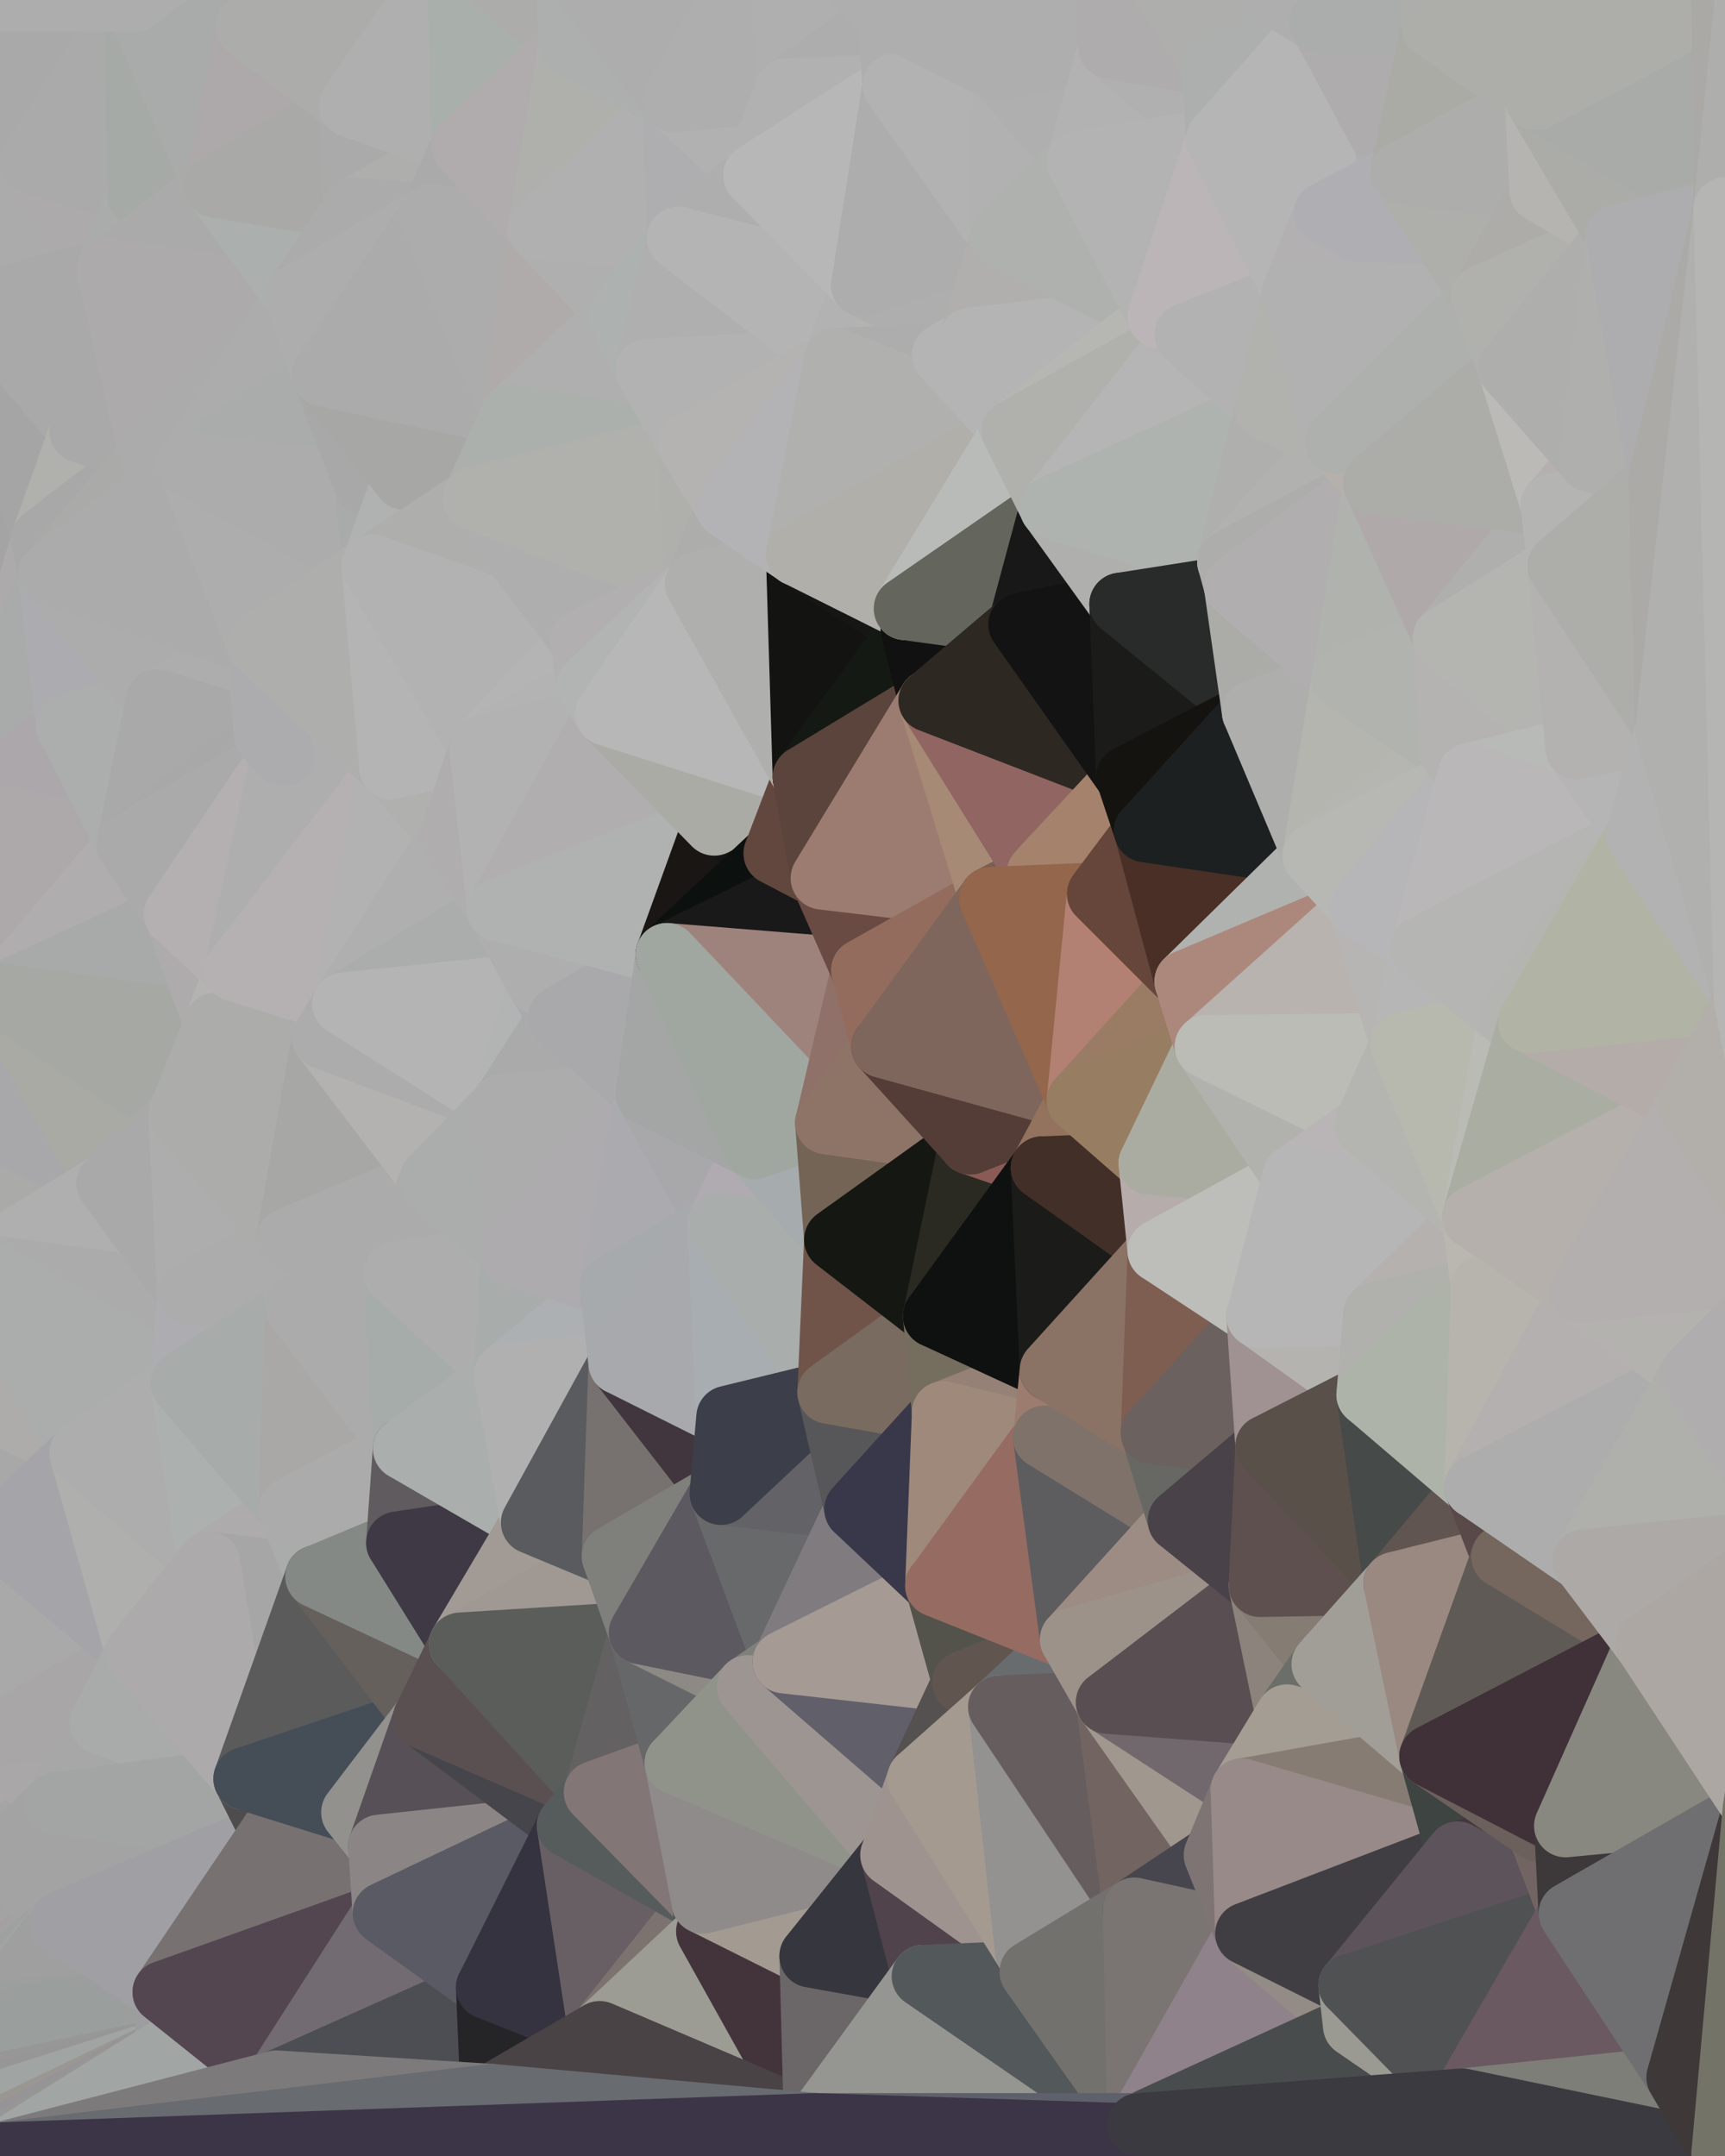 <?xml version="1.0" standalone="yes"?>
<svg width="768" height="960" xmlns="http://www.w3.org/2000/svg" version="1.1" ><polygon points="-59,600 -47,480 -33,16" fill="rgba(167, 167, 167, 1)" stroke="rgba(167, 167, 167, 1)" stroke-width="28" stroke-linejoin="round"/>
		<polygon points="-33,16 -47,480 -11,136" fill="rgba(173, 175, 172, 1)" stroke="rgba(173, 175, 172, 1)" stroke-width="28" stroke-linejoin="round"/>
		<polygon points="-47,480 -17,360 -11,136" fill="rgba(169, 167, 168, 1)" stroke="rgba(169, 167, 168, 1)" stroke-width="28" stroke-linejoin="round"/>
		<polygon points="-47,480 -59,600 -11,563" fill="rgba(173, 173, 173, 1)" stroke="rgba(173, 173, 173, 1)" stroke-width="28" stroke-linejoin="round"/>
		<polygon points="0,944 -22,840 0,948" fill="rgba(157, 155, 156, 1)" stroke="rgba(157, 155, 156, 1)" stroke-width="28" stroke-linejoin="round"/>
		<polygon points="-22,840 0,952 0,948" fill="rgba(158, 156, 157, 1)" stroke="rgba(158, 156, 157, 1)" stroke-width="28" stroke-linejoin="round"/>
		<polygon points="-22,840 0,956 0,952" fill="rgba(158, 156, 157, 1)" stroke="rgba(158, 156, 157, 1)" stroke-width="28" stroke-linejoin="round"/>
		<polygon points="-22,840 0,936 0,932" fill="rgba(159, 157, 158, 1)" stroke="rgba(159, 157, 158, 1)" stroke-width="28" stroke-linejoin="round"/>
		<polygon points="0,928 -22,840 0,932" fill="rgba(159, 157, 158, 1)" stroke="rgba(159, 157, 158, 1)" stroke-width="28" stroke-linejoin="round"/>
		<polygon points="0,940 -22,840 0,944" fill="rgba(154, 154, 154, 1)" stroke="rgba(154, 154, 154, 1)" stroke-width="28" stroke-linejoin="round"/>
		<polygon points="0,936 -22,840 0,940" fill="rgba(155, 157, 156, 1)" stroke="rgba(155, 157, 156, 1)" stroke-width="28" stroke-linejoin="round"/>
		<polygon points="-22,840 0,959 0,956" fill="rgba(159, 157, 158, 1)" stroke="rgba(159, 157, 158, 1)" stroke-width="28" stroke-linejoin="round"/>
		<polygon points="0,924 -22,840 0,928" fill="rgba(155, 159, 158, 1)" stroke="rgba(155, 159, 158, 1)" stroke-width="28" stroke-linejoin="round"/>
		<polygon points="-17,360 -47,480 0,443" fill="rgba(168, 169, 164, 1)" stroke="rgba(168, 169, 164, 1)" stroke-width="28" stroke-linejoin="round"/>
		<polygon points="0,920 -22,840 0,924" fill="rgba(158, 158, 158, 1)" stroke="rgba(158, 158, 158, 1)" stroke-width="28" stroke-linejoin="round"/>
		<polygon points="-50,720 0,780 0,772" fill="rgba(166, 166, 166, 1)" stroke="rgba(166, 166, 166, 1)" stroke-width="28" stroke-linejoin="round"/>
		<polygon points="-50,720 0,788 0,780" fill="rgba(169, 167, 168, 1)" stroke="rgba(169, 167, 168, 1)" stroke-width="28" stroke-linejoin="round"/>
		<polygon points="-50,720 -22,840 0,788" fill="rgba(167, 167, 165, 1)" stroke="rgba(167, 167, 165, 1)" stroke-width="28" stroke-linejoin="round"/>
		<polygon points="-22,840 0,792 0,788" fill="rgba(167, 163, 164, 1)" stroke="rgba(167, 163, 164, 1)" stroke-width="28" stroke-linejoin="round"/>
		<polygon points="-22,840 0,796 0,792" fill="rgba(163, 165, 164, 1)" stroke="rgba(163, 165, 164, 1)" stroke-width="28" stroke-linejoin="round"/>
		<polygon points="-22,840 0,800 0,796" fill="rgba(165, 167, 166, 1)" stroke="rgba(165, 167, 166, 1)" stroke-width="28" stroke-linejoin="round"/>
		<polygon points="-22,840 0,804 0,800" fill="rgba(163, 165, 164, 1)" stroke="rgba(163, 165, 164, 1)" stroke-width="28" stroke-linejoin="round"/>
		<polygon points="-22,840 0,808 0,804" fill="rgba(165, 165, 165, 1)" stroke="rgba(165, 165, 165, 1)" stroke-width="28" stroke-linejoin="round"/>
		<polygon points="-22,840 0,812 0,808" fill="rgba(161, 161, 161, 1)" stroke="rgba(161, 161, 161, 1)" stroke-width="28" stroke-linejoin="round"/>
		<polygon points="-22,840 0,816 0,812" fill="rgba(165, 165, 165, 1)" stroke="rgba(165, 165, 165, 1)" stroke-width="28" stroke-linejoin="round"/>
		<polygon points="-22,840 0,820 0,816" fill="rgba(163, 163, 163, 1)" stroke="rgba(163, 163, 163, 1)" stroke-width="28" stroke-linejoin="round"/>
		<polygon points="0,916 -22,840 0,920" fill="rgba(157, 157, 157, 1)" stroke="rgba(157, 157, 157, 1)" stroke-width="28" stroke-linejoin="round"/>
		<polygon points="0,820 -22,840 0,824" fill="rgba(165, 165, 165, 1)" stroke="rgba(165, 165, 165, 1)" stroke-width="28" stroke-linejoin="round"/>
		<polygon points="-22,840 0,828 0,824" fill="rgba(164, 164, 164, 1)" stroke="rgba(164, 164, 164, 1)" stroke-width="28" stroke-linejoin="round"/>
		<polygon points="-22,840 0,832 0,828" fill="rgba(163, 163, 163, 1)" stroke="rgba(163, 163, 163, 1)" stroke-width="28" stroke-linejoin="round"/>
		<polygon points="-22,840 0,836 0,832" fill="rgba(163, 163, 163, 1)" stroke="rgba(163, 163, 163, 1)" stroke-width="28" stroke-linejoin="round"/>
		<polygon points="-22,840 0,840 0,836" fill="rgba(164, 164, 164, 1)" stroke="rgba(164, 164, 164, 1)" stroke-width="28" stroke-linejoin="round"/>
		<polygon points="-22,840 0,844 0,840" fill="rgba(163, 163, 163, 1)" stroke="rgba(163, 163, 163, 1)" stroke-width="28" stroke-linejoin="round"/>
		<polygon points="-22,840 0,848 0,844" fill="rgba(163, 164, 159, 1)" stroke="rgba(163, 164, 159, 1)" stroke-width="28" stroke-linejoin="round"/>
		<polygon points="-22,840 0,852 0,848" fill="rgba(163, 163, 163, 1)" stroke="rgba(163, 163, 163, 1)" stroke-width="28" stroke-linejoin="round"/>
		<polygon points="-22,840 0,856 0,852" fill="rgba(163, 163, 163, 1)" stroke="rgba(163, 163, 163, 1)" stroke-width="28" stroke-linejoin="round"/>
		<polygon points="-22,840 0,860 0,856" fill="rgba(161, 161, 161, 1)" stroke="rgba(161, 161, 161, 1)" stroke-width="28" stroke-linejoin="round"/>
		<polygon points="-22,840 0,864 0,860" fill="rgba(162, 162, 162, 1)" stroke="rgba(162, 162, 162, 1)" stroke-width="28" stroke-linejoin="round"/>
		<polygon points="-22,840 0,868 0,864" fill="rgba(157, 161, 160, 1)" stroke="rgba(157, 161, 160, 1)" stroke-width="28" stroke-linejoin="round"/>
		<polygon points="-22,840 0,872 0,868" fill="rgba(155, 164, 161, 1)" stroke="rgba(155, 164, 161, 1)" stroke-width="28" stroke-linejoin="round"/>
		<polygon points="-22,840 0,876 0,872" fill="rgba(162, 162, 162, 1)" stroke="rgba(162, 162, 162, 1)" stroke-width="28" stroke-linejoin="round"/>
		<polygon points="-22,840 0,880 0,876" fill="rgba(160, 162, 161, 1)" stroke="rgba(160, 162, 161, 1)" stroke-width="28" stroke-linejoin="round"/>
		<polygon points="-22,840 0,884 0,880" fill="rgba(162, 164, 163, 1)" stroke="rgba(162, 164, 163, 1)" stroke-width="28" stroke-linejoin="round"/>
		<polygon points="-22,840 0,888 0,884" fill="rgba(158, 160, 159, 1)" stroke="rgba(158, 160, 159, 1)" stroke-width="28" stroke-linejoin="round"/>
		<polygon points="-22,840 0,892 0,888" fill="rgba(162, 162, 162, 1)" stroke="rgba(162, 162, 162, 1)" stroke-width="28" stroke-linejoin="round"/>
		<polygon points="-22,840 0,896 0,892" fill="rgba(161, 161, 161, 1)" stroke="rgba(161, 161, 161, 1)" stroke-width="28" stroke-linejoin="round"/>
		<polygon points="-22,840 0,900 0,896" fill="rgba(157, 157, 157, 1)" stroke="rgba(157, 157, 157, 1)" stroke-width="28" stroke-linejoin="round"/>
		<polygon points="-22,840 0,904 0,900" fill="rgba(155, 159, 158, 1)" stroke="rgba(155, 159, 158, 1)" stroke-width="28" stroke-linejoin="round"/>
		<polygon points="-22,840 0,908 0,904" fill="rgba(161, 161, 161, 1)" stroke="rgba(161, 161, 161, 1)" stroke-width="28" stroke-linejoin="round"/>
		<polygon points="-22,840 0,912 0,908" fill="rgba(163, 159, 160, 1)" stroke="rgba(163, 159, 160, 1)" stroke-width="28" stroke-linejoin="round"/>
		<polygon points="-22,840 0,916 0,912" fill="rgba(157, 157, 157, 1)" stroke="rgba(157, 157, 157, 1)" stroke-width="28" stroke-linejoin="round"/>
		<polygon points="-59,600 -50,720 -2,683" fill="rgba(169, 169, 169, 1)" stroke="rgba(169, 169, 169, 1)" stroke-width="28" stroke-linejoin="round"/>
		<polygon points="-33,16 -11,136 14,72" fill="rgba(167, 167, 167, 1)" stroke="rgba(167, 167, 167, 1)" stroke-width="28" stroke-linejoin="round"/>
		<polygon points="-11,136 -17,360 19,240" fill="rgba(164, 164, 164, 1)" stroke="rgba(164, 164, 164, 1)" stroke-width="28" stroke-linejoin="round"/>
		<polygon points="19,240 -17,360 22,256" fill="rgba(172, 170, 171, 1)" stroke="rgba(172, 170, 171, 1)" stroke-width="28" stroke-linejoin="round"/>
		<polygon points="0,796 0,800 25,803" fill="rgba(173, 169, 170, 1)" stroke="rgba(173, 169, 170, 1)" stroke-width="28" stroke-linejoin="round"/>
		<polygon points="0,800 0,804 25,803" fill="rgba(162, 162, 160, 1)" stroke="rgba(162, 162, 160, 1)" stroke-width="28" stroke-linejoin="round"/>
		<polygon points="0,804 0,808 25,803" fill="rgba(163, 163, 161, 1)" stroke="rgba(163, 163, 161, 1)" stroke-width="28" stroke-linejoin="round"/>
		<polygon points="0,808 0,812 25,803" fill="rgba(162, 162, 160, 1)" stroke="rgba(162, 162, 160, 1)" stroke-width="28" stroke-linejoin="round"/>
		<polygon points="0,848 0,852 27,856" fill="rgba(163, 163, 163, 1)" stroke="rgba(163, 163, 163, 1)" stroke-width="28" stroke-linejoin="round"/>
		<polygon points="0,852 0,856 27,856" fill="rgba(161, 161, 161, 1)" stroke="rgba(161, 161, 161, 1)" stroke-width="28" stroke-linejoin="round"/>
		<polygon points="0,856 0,860 27,856" fill="rgba(159, 161, 160, 1)" stroke="rgba(159, 161, 160, 1)" stroke-width="28" stroke-linejoin="round"/>
		<polygon points="0,860 0,864 27,856" fill="rgba(161, 163, 162, 1)" stroke="rgba(161, 163, 162, 1)" stroke-width="28" stroke-linejoin="round"/>
		<polygon points="0,792 0,796 25,803" fill="rgba(161, 165, 164, 1)" stroke="rgba(161, 165, 164, 1)" stroke-width="28" stroke-linejoin="round"/>
		<polygon points="0,812 0,816 25,803" fill="rgba(160, 162, 161, 1)" stroke="rgba(160, 162, 161, 1)" stroke-width="28" stroke-linejoin="round"/>
		<polygon points="22,256 -17,360 30,323" fill="rgba(169, 171, 170, 1)" stroke="rgba(169, 171, 170, 1)" stroke-width="28" stroke-linejoin="round"/>
		<polygon points="0,840 0,844 27,856" fill="rgba(158, 158, 158, 1)" stroke="rgba(158, 158, 158, 1)" stroke-width="28" stroke-linejoin="round"/>
		<polygon points="0,844 0,848 27,856" fill="rgba(161, 161, 161, 1)" stroke="rgba(161, 161, 161, 1)" stroke-width="28" stroke-linejoin="round"/>
		<polygon points="0,864 0,868 27,856" fill="rgba(159, 161, 160, 1)" stroke="rgba(159, 161, 160, 1)" stroke-width="28" stroke-linejoin="round"/>
		<polygon points="0,868 0,872 27,856" fill="rgba(162, 160, 161, 1)" stroke="rgba(162, 160, 161, 1)" stroke-width="28" stroke-linejoin="round"/>
		<polygon points="0,788 0,792 25,803" fill="rgba(162, 166, 165, 1)" stroke="rgba(162, 166, 165, 1)" stroke-width="28" stroke-linejoin="round"/>
		<polygon points="0,816 0,820 25,803" fill="rgba(165, 167, 166, 1)" stroke="rgba(165, 167, 166, 1)" stroke-width="28" stroke-linejoin="round"/>
		<polygon points="0,0 -33,16 14,72" fill="rgba(168, 168, 168, 1)" stroke="rgba(168, 168, 168, 1)" stroke-width="28" stroke-linejoin="round"/>
		<polygon points="-22,840 -50,720 0,959" fill="rgba(165, 165, 165, 1)" stroke="rgba(165, 165, 165, 1)" stroke-width="28" stroke-linejoin="round"/>
		<polygon points="-59,600 -2,683 36,647" fill="rgba(168, 168, 168, 1)" stroke="rgba(168, 168, 168, 1)" stroke-width="28" stroke-linejoin="round"/>
		<polygon points="-11,136 19,240 36,192" fill="rgba(165, 165, 165, 1)" stroke="rgba(165, 165, 165, 1)" stroke-width="28" stroke-linejoin="round"/>
		<polygon points="0,832 0,836 27,856" fill="rgba(162, 162, 162, 1)" stroke="rgba(162, 162, 162, 1)" stroke-width="28" stroke-linejoin="round"/>
		<polygon points="0,836 0,840 27,856" fill="rgba(163, 163, 163, 1)" stroke="rgba(163, 163, 163, 1)" stroke-width="28" stroke-linejoin="round"/>
		<polygon points="0,872 0,876 27,856" fill="rgba(165, 159, 161, 1)" stroke="rgba(165, 159, 161, 1)" stroke-width="28" stroke-linejoin="round"/>
		<polygon points="0,876 0,880 27,856" fill="rgba(163, 161, 162, 1)" stroke="rgba(163, 161, 162, 1)" stroke-width="28" stroke-linejoin="round"/>
		<polygon points="0,780 0,788 25,803" fill="rgba(170, 168, 169, 1)" stroke="rgba(170, 168, 169, 1)" stroke-width="28" stroke-linejoin="round"/>
		<polygon points="0,820 0,824 25,803" fill="rgba(164, 166, 165, 1)" stroke="rgba(164, 166, 165, 1)" stroke-width="28" stroke-linejoin="round"/>
		<polygon points="-2,683 -50,720 0,772" fill="rgba(168, 169, 164, 1)" stroke="rgba(168, 169, 164, 1)" stroke-width="28" stroke-linejoin="round"/>
		<polygon points="0,772 0,780 45,767" fill="rgba(166, 166, 166, 1)" stroke="rgba(166, 166, 166, 1)" stroke-width="28" stroke-linejoin="round"/>
		<polygon points="-11,563 -59,600 36,647" fill="rgba(173, 172, 170, 1)" stroke="rgba(173, 172, 170, 1)" stroke-width="28" stroke-linejoin="round"/>
		<polygon points="0,824 0,828 25,803" fill="rgba(164, 164, 164, 1)" stroke="rgba(164, 164, 164, 1)" stroke-width="28" stroke-linejoin="round"/>
		<polygon points="-47,480 -11,563 48,527" fill="rgba(170, 170, 168, 1)" stroke="rgba(170, 170, 168, 1)" stroke-width="28" stroke-linejoin="round"/>
		<polygon points="14,72 -11,136 48,120" fill="rgba(171, 171, 171, 1)" stroke="rgba(171, 171, 171, 1)" stroke-width="28" stroke-linejoin="round"/>
		<polygon points="0,780 25,803 45,767" fill="rgba(169, 167, 168, 1)" stroke="rgba(169, 167, 168, 1)" stroke-width="28" stroke-linejoin="round"/>
		<polygon points="0,828 0,832 27,856" fill="rgba(162, 162, 160, 1)" stroke="rgba(162, 162, 160, 1)" stroke-width="28" stroke-linejoin="round"/>
		<polygon points="25,803 0,828 27,856" fill="rgba(163, 163, 163, 1)" stroke="rgba(163, 163, 163, 1)" stroke-width="28" stroke-linejoin="round"/>
		<polygon points="0,880 0,884 27,856" fill="rgba(159, 161, 160, 1)" stroke="rgba(159, 161, 160, 1)" stroke-width="28" stroke-linejoin="round"/>
		<polygon points="0,443 -47,480 48,527" fill="rgba(168, 168, 170, 1)" stroke="rgba(168, 168, 170, 1)" stroke-width="28" stroke-linejoin="round"/>
		<polygon points="30,323 -17,360 57,376" fill="rgba(172, 167, 171, 1)" stroke="rgba(172, 167, 171, 1)" stroke-width="28" stroke-linejoin="round"/>
		<polygon points="0,884 0,888 27,856" fill="rgba(159, 161, 160, 1)" stroke="rgba(159, 161, 160, 1)" stroke-width="28" stroke-linejoin="round"/>
		<polygon points="-2,683 0,772 61,736" fill="rgba(169, 169, 169, 1)" stroke="rgba(169, 169, 169, 1)" stroke-width="28" stroke-linejoin="round"/>
		<polygon points="0,772 45,767 61,736" fill="rgba(168, 166, 167, 1)" stroke="rgba(168, 166, 167, 1)" stroke-width="28" stroke-linejoin="round"/>
		<polygon points="-17,360 0,443 57,376" fill="rgba(173, 169, 170, 1)" stroke="rgba(173, 169, 170, 1)" stroke-width="28" stroke-linejoin="round"/>
		<polygon points="14,72 48,120 62,87" fill="rgba(172, 170, 171, 1)" stroke="rgba(172, 170, 171, 1)" stroke-width="28" stroke-linejoin="round"/>
		<polygon points="-11,136 36,192 48,120" fill="rgba(169, 169, 169, 1)" stroke="rgba(169, 169, 169, 1)" stroke-width="28" stroke-linejoin="round"/>
		<polygon points="0,888 0,892 27,856" fill="rgba(162, 164, 163, 1)" stroke="rgba(162, 164, 163, 1)" stroke-width="28" stroke-linejoin="round"/>
		<polygon points="0,892 0,896 73,887" fill="rgba(158, 160, 159, 1)" stroke="rgba(158, 160, 159, 1)" stroke-width="28" stroke-linejoin="round"/>
		<polygon points="27,856 0,892 73,887" fill="rgba(159, 159, 159, 1)" stroke="rgba(159, 159, 159, 1)" stroke-width="28" stroke-linejoin="round"/>
		<polygon points="0,896 0,900 73,887" fill="rgba(157, 159, 158, 1)" stroke="rgba(157, 159, 158, 1)" stroke-width="28" stroke-linejoin="round"/>
		<polygon points="36,192 19,240 67,203" fill="rgba(176, 177, 172, 1)" stroke="rgba(176, 177, 172, 1)" stroke-width="28" stroke-linejoin="round"/>
		<polygon points="0,0 14,72 60,0" fill="rgba(169, 169, 169, 1)" stroke="rgba(169, 169, 169, 1)" stroke-width="28" stroke-linejoin="round"/>
		<polygon points="0,924 0,928 75,912" fill="rgba(156, 156, 156, 1)" stroke="rgba(156, 156, 156, 1)" stroke-width="28" stroke-linejoin="round"/>
		<polygon points="0,920 0,924 75,912" fill="rgba(158, 156, 157, 1)" stroke="rgba(158, 156, 157, 1)" stroke-width="28" stroke-linejoin="round"/>
		<polygon points="0,916 0,920 75,912" fill="rgba(156, 156, 156, 1)" stroke="rgba(156, 156, 156, 1)" stroke-width="28" stroke-linejoin="round"/>
		<polygon points="0,904 0,908 75,912" fill="rgba(151, 155, 154, 1)" stroke="rgba(151, 155, 154, 1)" stroke-width="28" stroke-linejoin="round"/>
		<polygon points="73,887 0,904 75,912" fill="rgba(156, 156, 156, 1)" stroke="rgba(156, 156, 156, 1)" stroke-width="28" stroke-linejoin="round"/>
		<polygon points="0,908 0,912 75,912" fill="rgba(158, 156, 157, 1)" stroke="rgba(158, 156, 157, 1)" stroke-width="28" stroke-linejoin="round"/>
		<polygon points="0,912 0,916 75,912" fill="rgba(153, 155, 154, 1)" stroke="rgba(153, 155, 154, 1)" stroke-width="28" stroke-linejoin="round"/>
		<polygon points="0,900 0,904 73,887" fill="rgba(154, 158, 157, 1)" stroke="rgba(154, 158, 157, 1)" stroke-width="28" stroke-linejoin="round"/>
		<polygon points="57,376 0,443 78,407" fill="rgba(175, 173, 174, 1)" stroke="rgba(175, 173, 174, 1)" stroke-width="28" stroke-linejoin="round"/>
		<polygon points="0,928 0,932 75,912" fill="rgba(151, 151, 151, 1)" stroke="rgba(151, 151, 151, 1)" stroke-width="28" stroke-linejoin="round"/>
		<polygon points="22,256 30,323 70,312" fill="rgba(172, 171, 176, 1)" stroke="rgba(172, 171, 176, 1)" stroke-width="28" stroke-linejoin="round"/>
		<polygon points="0,443 48,527 80,496" fill="rgba(169, 170, 164, 1)" stroke="rgba(169, 170, 164, 1)" stroke-width="28" stroke-linejoin="round"/>
		<polygon points="0,932 0,936 75,912" fill="rgba(150, 150, 150, 1)" stroke="rgba(150, 150, 150, 1)" stroke-width="28" stroke-linejoin="round"/>
		<polygon points="48,527 -11,563 84,576" fill="rgba(175, 175, 175, 1)" stroke="rgba(175, 175, 175, 1)" stroke-width="28" stroke-linejoin="round"/>
		<polygon points="-11,563 81,616 84,576" fill="rgba(171, 171, 171, 1)" stroke="rgba(171, 171, 171, 1)" stroke-width="28" stroke-linejoin="round"/>
		<polygon points="-11,563 36,647 81,616" fill="rgba(171, 173, 172, 1)" stroke="rgba(171, 173, 172, 1)" stroke-width="28" stroke-linejoin="round"/>
		<polygon points="0,944 0,948 75,912" fill="rgba(168, 165, 158, 1)" stroke="rgba(168, 165, 158, 1)" stroke-width="28" stroke-linejoin="round"/>
		<polygon points="0,940 0,944 75,912" fill="rgba(165, 165, 163, 1)" stroke="rgba(165, 165, 163, 1)" stroke-width="28" stroke-linejoin="round"/>
		<polygon points="0,936 0,940 75,912" fill="rgba(160, 164, 163, 1)" stroke="rgba(160, 164, 163, 1)" stroke-width="28" stroke-linejoin="round"/>
		<polygon points="30,323 57,376 70,312" fill="rgba(172, 174, 173, 1)" stroke="rgba(172, 174, 173, 1)" stroke-width="28" stroke-linejoin="round"/>
		<polygon points="36,647 -2,683 61,736" fill="rgba(165, 164, 169, 1)" stroke="rgba(165, 164, 169, 1)" stroke-width="28" stroke-linejoin="round"/>
		<polygon points="36,647 61,736 93,696" fill="rgba(175, 175, 173, 1)" stroke="rgba(175, 175, 173, 1)" stroke-width="28" stroke-linejoin="round"/>
		<polygon points="0,948 0,952 75,912" fill="rgba(154, 151, 146, 1)" stroke="rgba(154, 151, 146, 1)" stroke-width="28" stroke-linejoin="round"/>
		<polygon points="60,0 14,72 62,87" fill="rgba(170, 170, 170, 1)" stroke="rgba(170, 170, 170, 1)" stroke-width="28" stroke-linejoin="round"/>
		<polygon points="78,407 0,443 96,456" fill="rgba(168, 170, 169, 1)" stroke="rgba(168, 170, 169, 1)" stroke-width="28" stroke-linejoin="round"/>
		<polygon points="0,443 80,496 96,456" fill="rgba(166, 168, 163, 1)" stroke="rgba(166, 168, 163, 1)" stroke-width="28" stroke-linejoin="round"/>
		<polygon points="0,952 0,956 75,912" fill="rgba(150, 148, 151, 1)" stroke="rgba(150, 148, 151, 1)" stroke-width="28" stroke-linejoin="round"/>
		<polygon points="0,956 0,959 75,912" fill="rgba(150, 150, 148, 1)" stroke="rgba(150, 150, 148, 1)" stroke-width="28" stroke-linejoin="round"/>
		<polygon points="19,240 22,256 67,203" fill="rgba(168, 168, 168, 1)" stroke="rgba(168, 168, 168, 1)" stroke-width="28" stroke-linejoin="round"/>
		<polygon points="78,407 96,456 105,432" fill="rgba(173, 171, 172, 1)" stroke="rgba(173, 171, 172, 1)" stroke-width="28" stroke-linejoin="round"/>
		<polygon points="48,120 36,192 67,203" fill="rgba(169, 169, 169, 1)" stroke="rgba(169, 169, 169, 1)" stroke-width="28" stroke-linejoin="round"/>
		<polygon points="67,203 22,256 84,207" fill="rgba(170, 170, 168, 1)" stroke="rgba(170, 170, 168, 1)" stroke-width="28" stroke-linejoin="round"/>
		<polygon points="45,767 25,803 109,792" fill="rgba(167, 167, 167, 1)" stroke="rgba(167, 167, 167, 1)" stroke-width="28" stroke-linejoin="round"/>
		<polygon points="62,87 48,120 96,83" fill="rgba(170, 172, 171, 1)" stroke="rgba(170, 172, 171, 1)" stroke-width="28" stroke-linejoin="round"/>
		<polygon points="108,-36 60,0 110,12" fill="rgba(172, 172, 172, 1)" stroke="rgba(172, 172, 172, 1)" stroke-width="28" stroke-linejoin="round"/>
		<polygon points="61,736 45,767 109,792" fill="rgba(169, 171, 170, 1)" stroke="rgba(169, 171, 170, 1)" stroke-width="28" stroke-linejoin="round"/>
		<polygon points="60,0 62,87 96,83" fill="rgba(165, 170, 166, 1)" stroke="rgba(165, 170, 166, 1)" stroke-width="28" stroke-linejoin="round"/>
		<polygon points="81,616 36,647 93,696" fill="rgba(173, 173, 173, 1)" stroke="rgba(173, 173, 173, 1)" stroke-width="28" stroke-linejoin="round"/>
		<polygon points="25,803 27,856 121,816" fill="rgba(163, 163, 163, 1)" stroke="rgba(163, 163, 163, 1)" stroke-width="28" stroke-linejoin="round"/>
		<polygon points="109,792 25,803 121,816" fill="rgba(163, 165, 164, 1)" stroke="rgba(163, 165, 164, 1)" stroke-width="28" stroke-linejoin="round"/>
		<polygon points="22,256 70,312 115,287" fill="rgba(172, 172, 172, 1)" stroke="rgba(172, 172, 172, 1)" stroke-width="28" stroke-linejoin="round"/>
		<polygon points="60,0 96,83 110,12" fill="rgba(169, 171, 170, 1)" stroke="rgba(169, 171, 170, 1)" stroke-width="28" stroke-linejoin="round"/>
		<polygon points="27,856 73,887 121,816" fill="rgba(160, 159, 164, 1)" stroke="rgba(160, 159, 164, 1)" stroke-width="28" stroke-linejoin="round"/>
		<polygon points="115,287 70,312 118,327" fill="rgba(173, 173, 173, 1)" stroke="rgba(173, 173, 173, 1)" stroke-width="28" stroke-linejoin="round"/>
		<polygon points="70,312 57,376 118,327" fill="rgba(169, 169, 169, 1)" stroke="rgba(169, 169, 169, 1)" stroke-width="28" stroke-linejoin="round"/>
		<polygon points="84,207 22,256 115,287" fill="rgba(171, 171, 171, 1)" stroke="rgba(171, 171, 171, 1)" stroke-width="28" stroke-linejoin="round"/>
		<polygon points="0,0 60,0 108,-36" fill="rgba(173, 173, 173, 1)" stroke="rgba(173, 173, 173, 1)" stroke-width="28" stroke-linejoin="round"/>
		<polygon points="80,496 48,527 84,576" fill="rgba(169, 169, 169, 1)" stroke="rgba(169, 169, 169, 1)" stroke-width="28" stroke-linejoin="round"/>
		<polygon points="80,496 84,576 128,552" fill="rgba(173, 173, 173, 1)" stroke="rgba(173, 173, 173, 1)" stroke-width="28" stroke-linejoin="round"/>
		<polygon points="84,576 81,616 132,582" fill="rgba(173, 172, 177, 1)" stroke="rgba(173, 172, 177, 1)" stroke-width="28" stroke-linejoin="round"/>
		<polygon points="128,552 84,576 132,582" fill="rgba(172, 172, 172, 1)" stroke="rgba(172, 172, 172, 1)" stroke-width="28" stroke-linejoin="round"/>
		<polygon points="96,83 48,120 132,132" fill="rgba(170, 170, 170, 1)" stroke="rgba(170, 170, 170, 1)" stroke-width="28" stroke-linejoin="round"/>
		<polygon points="48,120 67,203 132,132" fill="rgba(172, 170, 171, 1)" stroke="rgba(172, 170, 171, 1)" stroke-width="28" stroke-linejoin="round"/>
		<polygon points="67,203 84,207 132,132" fill="rgba(171, 171, 171, 1)" stroke="rgba(171, 171, 171, 1)" stroke-width="28" stroke-linejoin="round"/>
		<polygon points="81,616 93,696 129,672" fill="rgba(172, 176, 175, 1)" stroke="rgba(172, 176, 175, 1)" stroke-width="28" stroke-linejoin="round"/>
		<polygon points="118,327 57,376 126,336" fill="rgba(168, 168, 168, 1)" stroke="rgba(168, 168, 168, 1)" stroke-width="28" stroke-linejoin="round"/>
		<polygon points="73,887 75,912 123,927" fill="rgba(156, 157, 159, 1)" stroke="rgba(156, 157, 159, 1)" stroke-width="28" stroke-linejoin="round"/>
		<polygon points="129,672 93,696 141,702" fill="rgba(173, 171, 172, 1)" stroke="rgba(173, 171, 172, 1)" stroke-width="28" stroke-linejoin="round"/>
		<polygon points="57,376 78,407 126,336" fill="rgba(170, 170, 170, 1)" stroke="rgba(170, 170, 170, 1)" stroke-width="28" stroke-linejoin="round"/>
		<polygon points="132,132 84,207 144,167" fill="rgba(172, 172, 172, 1)" stroke="rgba(172, 172, 172, 1)" stroke-width="28" stroke-linejoin="round"/>
		<polygon points="105,432 96,456 144,462" fill="rgba(179, 179, 177, 1)" stroke="rgba(179, 179, 177, 1)" stroke-width="28" stroke-linejoin="round"/>
		<polygon points="105,432 144,462 153,447" fill="rgba(171, 171, 171, 1)" stroke="rgba(171, 171, 171, 1)" stroke-width="28" stroke-linejoin="round"/>
		<polygon points="96,456 80,496 144,462" fill="rgba(172, 172, 170, 1)" stroke="rgba(172, 172, 170, 1)" stroke-width="28" stroke-linejoin="round"/>
		<polygon points="110,12 96,83 156,47" fill="rgba(173, 169, 170, 1)" stroke="rgba(173, 169, 170, 1)" stroke-width="28" stroke-linejoin="round"/>
		<polygon points="96,83 132,132 158,93" fill="rgba(171, 175, 174, 1)" stroke="rgba(171, 175, 174, 1)" stroke-width="28" stroke-linejoin="round"/>
		<polygon points="109,792 121,816 157,807" fill="rgba(78, 76, 77, 1)" stroke="rgba(78, 76, 77, 1)" stroke-width="28" stroke-linejoin="round"/>
		<polygon points="93,696 109,792 141,702" fill="rgba(166, 166, 166, 1)" stroke="rgba(166, 166, 166, 1)" stroke-width="28" stroke-linejoin="round"/>
		<polygon points="75,912 0,959 123,927" fill="rgba(161, 165, 164, 1)" stroke="rgba(161, 165, 164, 1)" stroke-width="28" stroke-linejoin="round"/>
		<polygon points="93,696 61,736 109,792" fill="rgba(172, 170, 171, 1)" stroke="rgba(172, 170, 171, 1)" stroke-width="28" stroke-linejoin="round"/>
		<polygon points="144,167 84,207 163,216" fill="rgba(170, 172, 171, 1)" stroke="rgba(170, 172, 171, 1)" stroke-width="28" stroke-linejoin="round"/>
		<polygon points="156,47 96,83 158,93" fill="rgba(169, 169, 167, 1)" stroke="rgba(169, 169, 167, 1)" stroke-width="28" stroke-linejoin="round"/>
		<polygon points="84,207 115,287 166,252" fill="rgba(173, 173, 173, 1)" stroke="rgba(173, 173, 173, 1)" stroke-width="28" stroke-linejoin="round"/>
		<polygon points="163,216 84,207 166,252" fill="rgba(172, 172, 172, 1)" stroke="rgba(172, 172, 172, 1)" stroke-width="28" stroke-linejoin="round"/>
		<polygon points="157,807 121,816 169,822" fill="rgba(143, 138, 135, 1)" stroke="rgba(143, 138, 135, 1)" stroke-width="28" stroke-linejoin="round"/>
		<polygon points="81,616 129,672 132,582" fill="rgba(167, 171, 170, 1)" stroke="rgba(167, 171, 170, 1)" stroke-width="28" stroke-linejoin="round"/>
		<polygon points="169,822 121,816 171,852" fill="rgba(66, 71, 77, 1)" stroke="rgba(66, 71, 77, 1)" stroke-width="28" stroke-linejoin="round"/>
		<polygon points="121,816 73,887 171,852" fill="rgba(119, 113, 113, 1)" stroke="rgba(119, 113, 113, 1)" stroke-width="28" stroke-linejoin="round"/>
		<polygon points="80,496 128,552 144,462" fill="rgba(172, 172, 170, 1)" stroke="rgba(172, 172, 170, 1)" stroke-width="28" stroke-linejoin="round"/>
		<polygon points="78,407 105,432 126,336" fill="rgba(180, 176, 177, 1)" stroke="rgba(180, 176, 177, 1)" stroke-width="28" stroke-linejoin="round"/>
		<polygon points="128,552 132,582 176,567" fill="rgba(172, 172, 172, 1)" stroke="rgba(172, 172, 172, 1)" stroke-width="28" stroke-linejoin="round"/>
		<polygon points="73,887 123,927 171,852" fill="rgba(83, 70, 80, 1)" stroke="rgba(83, 70, 80, 1)" stroke-width="28" stroke-linejoin="round"/>
		<polygon points="129,672 141,702 177,687" fill="rgba(170, 172, 171, 1)" stroke="rgba(170, 172, 171, 1)" stroke-width="28" stroke-linejoin="round"/>
		<polygon points="132,582 129,672 180,645" fill="rgba(169, 168, 166, 1)" stroke="rgba(169, 168, 166, 1)" stroke-width="28" stroke-linejoin="round"/>
		<polygon points="129,672 177,687 180,645" fill="rgba(171, 171, 171, 1)" stroke="rgba(171, 171, 171, 1)" stroke-width="28" stroke-linejoin="round"/>
		<polygon points="141,702 109,792 189,765" fill="rgba(91, 91, 91, 1)" stroke="rgba(91, 91, 91, 1)" stroke-width="28" stroke-linejoin="round"/>
		<polygon points="109,792 157,807 189,765" fill="rgba(69, 78, 87, 1)" stroke="rgba(69, 78, 87, 1)" stroke-width="28" stroke-linejoin="round"/>
		<polygon points="144,462 128,552 192,525" fill="rgba(167, 167, 165, 1)" stroke="rgba(167, 167, 165, 1)" stroke-width="28" stroke-linejoin="round"/>
		<polygon points="128,552 176,567 192,525" fill="rgba(171, 171, 171, 1)" stroke="rgba(171, 171, 171, 1)" stroke-width="28" stroke-linejoin="round"/>
		<polygon points="163,216 166,252 180,213" fill="rgba(169, 171, 170, 1)" stroke="rgba(169, 171, 170, 1)" stroke-width="28" stroke-linejoin="round"/>
		<polygon points="144,167 163,216 180,213" fill="rgba(168, 168, 168, 1)" stroke="rgba(168, 168, 168, 1)" stroke-width="28" stroke-linejoin="round"/>
		<polygon points="115,287 126,336 174,342" fill="rgba(174, 174, 172, 1)" stroke="rgba(174, 174, 172, 1)" stroke-width="28" stroke-linejoin="round"/>
		<polygon points="126,336 105,432 174,342" fill="rgba(174, 174, 174, 1)" stroke="rgba(174, 174, 174, 1)" stroke-width="28" stroke-linejoin="round"/>
		<polygon points="115,287 118,327 126,336" fill="rgba(172, 172, 174, 1)" stroke="rgba(172, 172, 174, 1)" stroke-width="28" stroke-linejoin="round"/>
		<polygon points="105,432 153,447 174,342" fill="rgba(181, 177, 178, 1)" stroke="rgba(181, 177, 178, 1)" stroke-width="28" stroke-linejoin="round"/>
		<polygon points="108,-36 110,12 204,-23" fill="rgba(170, 170, 170, 1)" stroke="rgba(170, 170, 170, 1)" stroke-width="28" stroke-linejoin="round"/>
		<polygon points="174,342 153,447 201,372" fill="rgba(178, 178, 178, 1)" stroke="rgba(178, 178, 178, 1)" stroke-width="28" stroke-linejoin="round"/>
		<polygon points="141,702 189,765 205,732" fill="rgba(101, 96, 92, 1)" stroke="rgba(101, 96, 92, 1)" stroke-width="28" stroke-linejoin="round"/>
		<polygon points="156,47 158,93 206,65" fill="rgba(170, 170, 170, 1)" stroke="rgba(170, 170, 170, 1)" stroke-width="28" stroke-linejoin="round"/>
		<polygon points="158,93 192,96 206,65" fill="rgba(174, 174, 172, 1)" stroke="rgba(174, 174, 172, 1)" stroke-width="28" stroke-linejoin="round"/>
		<polygon points="177,687 141,702 205,732" fill="rgba(132, 137, 133, 1)" stroke="rgba(132, 137, 133, 1)" stroke-width="28" stroke-linejoin="round"/>
		<polygon points="110,12 156,47 204,-23" fill="rgba(172, 172, 170, 1)" stroke="rgba(172, 172, 170, 1)" stroke-width="28" stroke-linejoin="round"/>
		<polygon points="176,567 132,582 180,645" fill="rgba(171, 171, 171, 1)" stroke="rgba(171, 171, 171, 1)" stroke-width="28" stroke-linejoin="round"/>
		<polygon points="166,252 115,287 174,342" fill="rgba(174, 174, 172, 1)" stroke="rgba(174, 174, 172, 1)" stroke-width="28" stroke-linejoin="round"/>
		<polygon points="158,93 132,132 192,96" fill="rgba(171, 171, 171, 1)" stroke="rgba(171, 171, 171, 1)" stroke-width="28" stroke-linejoin="round"/>
		<polygon points="180,213 166,252 211,222" fill="rgba(176, 178, 177, 1)" stroke="rgba(176, 178, 177, 1)" stroke-width="28" stroke-linejoin="round"/>
		<polygon points="157,807 169,822 189,765" fill="rgba(146, 145, 141, 1)" stroke="rgba(146, 145, 141, 1)" stroke-width="28" stroke-linejoin="round"/>
		<polygon points="171,852 123,927 217,885" fill="rgba(114, 107, 114, 1)" stroke="rgba(114, 107, 114, 1)" stroke-width="28" stroke-linejoin="round"/>
		<polygon points="174,342 201,372 214,333" fill="rgba(176, 176, 174, 1)" stroke="rgba(176, 176, 174, 1)" stroke-width="28" stroke-linejoin="round"/>
		<polygon points="132,132 144,167 192,96" fill="rgba(173, 173, 173, 1)" stroke="rgba(173, 173, 173, 1)" stroke-width="28" stroke-linejoin="round"/>
		<polygon points="201,372 153,447 222,405" fill="rgba(175, 175, 175, 1)" stroke="rgba(175, 175, 175, 1)" stroke-width="28" stroke-linejoin="round"/>
		<polygon points="217,885 123,927 219,933" fill="rgba(77, 78, 83, 1)" stroke="rgba(77, 78, 83, 1)" stroke-width="28" stroke-linejoin="round"/>
		<polygon points="144,462 192,525 224,492" fill="rgba(179, 178, 176, 1)" stroke="rgba(179, 178, 176, 1)" stroke-width="28" stroke-linejoin="round"/>
		<polygon points="176,567 180,645 225,612" fill="rgba(166, 172, 170, 1)" stroke="rgba(166, 172, 170, 1)" stroke-width="28" stroke-linejoin="round"/>
		<polygon points="153,447 144,462 224,492" fill="rgba(172, 172, 172, 1)" stroke="rgba(172, 172, 172, 1)" stroke-width="28" stroke-linejoin="round"/>
		<polygon points="180,213 211,222 228,185" fill="rgba(172, 172, 172, 1)" stroke="rgba(172, 172, 172, 1)" stroke-width="28" stroke-linejoin="round"/>
		<polygon points="144,167 180,213 228,185" fill="rgba(167, 167, 165, 1)" stroke="rgba(167, 167, 165, 1)" stroke-width="28" stroke-linejoin="round"/>
		<polygon points="192,525 176,567 228,558" fill="rgba(171, 171, 171, 1)" stroke="rgba(171, 171, 171, 1)" stroke-width="28" stroke-linejoin="round"/>
		<polygon points="166,252 174,342 214,333" fill="rgba(180, 180, 180, 1)" stroke="rgba(180, 180, 180, 1)" stroke-width="28" stroke-linejoin="round"/>
		<polygon points="180,645 177,687 237,678" fill="rgba(96, 91, 95, 1)" stroke="rgba(96, 91, 95, 1)" stroke-width="28" stroke-linejoin="round"/>
		<polygon points="176,567 225,612 228,558" fill="rgba(173, 173, 173, 1)" stroke="rgba(173, 173, 173, 1)" stroke-width="28" stroke-linejoin="round"/>
		<polygon points="204,-23 156,47 206,65" fill="rgba(175, 175, 175, 1)" stroke="rgba(175, 175, 175, 1)" stroke-width="28" stroke-linejoin="round"/>
		<polygon points="222,405 153,447 240,438" fill="rgba(171, 173, 172, 1)" stroke="rgba(171, 173, 172, 1)" stroke-width="28" stroke-linejoin="round"/>
		<polygon points="153,447 224,492 240,438" fill="rgba(180, 180, 180, 1)" stroke="rgba(180, 180, 180, 1)" stroke-width="28" stroke-linejoin="round"/>
		<polygon points="206,65 192,96 240,102" fill="rgba(170, 170, 170, 1)" stroke="rgba(170, 170, 170, 1)" stroke-width="28" stroke-linejoin="round"/>
		<polygon points="177,687 205,732 237,678" fill="rgba(63, 57, 69, 1)" stroke="rgba(63, 57, 69, 1)" stroke-width="28" stroke-linejoin="round"/>
		<polygon points="192,96 144,167 228,185" fill="rgba(171, 171, 171, 1)" stroke="rgba(171, 171, 171, 1)" stroke-width="28" stroke-linejoin="round"/>
		<polygon points="240,438 224,492 249,453" fill="rgba(178, 180, 179, 1)" stroke="rgba(178, 180, 179, 1)" stroke-width="28" stroke-linejoin="round"/>
		<polygon points="189,765 169,822 253,813" fill="rgba(87, 80, 87, 1)" stroke="rgba(87, 80, 87, 1)" stroke-width="28" stroke-linejoin="round"/>
		<polygon points="225,612 180,645 237,678" fill="rgba(170, 174, 173, 1)" stroke="rgba(170, 174, 173, 1)" stroke-width="28" stroke-linejoin="round"/>
		<polygon points="204,-23 206,65 254,20" fill="rgba(169, 175, 171, 1)" stroke="rgba(169, 175, 171, 1)" stroke-width="28" stroke-linejoin="round"/>
		<polygon points="252,-17 204,-23 254,20" fill="rgba(172, 172, 170, 1)" stroke="rgba(172, 172, 170, 1)" stroke-width="28" stroke-linejoin="round"/>
		<polygon points="169,822 171,852 253,813" fill="rgba(139, 133, 133, 1)" stroke="rgba(139, 133, 133, 1)" stroke-width="28" stroke-linejoin="round"/>
		<polygon points="192,96 228,185 240,102" fill="rgba(172, 172, 172, 1)" stroke="rgba(172, 172, 172, 1)" stroke-width="28" stroke-linejoin="round"/>
		<polygon points="224,492 192,525 228,558" fill="rgba(171, 173, 172, 1)" stroke="rgba(171, 173, 172, 1)" stroke-width="28" stroke-linejoin="round"/>
		<polygon points="211,222 166,252 259,285" fill="rgba(174, 174, 172, 1)" stroke="rgba(174, 174, 172, 1)" stroke-width="28" stroke-linejoin="round"/>
		<polygon points="166,252 214,333 259,285" fill="rgba(178, 178, 178, 1)" stroke="rgba(178, 178, 178, 1)" stroke-width="28" stroke-linejoin="round"/>
		<polygon points="171,852 217,885 253,813" fill="rgba(90, 90, 100, 1)" stroke="rgba(90, 90, 100, 1)" stroke-width="28" stroke-linejoin="round"/>
		<polygon points="259,285 214,333 262,305" fill="rgba(180, 180, 180, 1)" stroke="rgba(180, 180, 180, 1)" stroke-width="28" stroke-linejoin="round"/>
		<polygon points="217,885 219,933 267,905" fill="rgba(37, 37, 39, 1)" stroke="rgba(37, 37, 39, 1)" stroke-width="28" stroke-linejoin="round"/>
		<polygon points="189,765 253,813 265,798" fill="rgba(70, 69, 75, 1)" stroke="rgba(70, 69, 75, 1)" stroke-width="28" stroke-linejoin="round"/>
		<polygon points="262,305 214,333 270,318" fill="rgba(179, 179, 179, 1)" stroke="rgba(179, 179, 179, 1)" stroke-width="28" stroke-linejoin="round"/>
		<polygon points="228,558 225,612 272,573" fill="rgba(168, 172, 171, 1)" stroke="rgba(168, 172, 171, 1)" stroke-width="28" stroke-linejoin="round"/>
		<polygon points="240,102 228,185 276,140" fill="rgba(175, 171, 170, 1)" stroke="rgba(175, 171, 170, 1)" stroke-width="28" stroke-linejoin="round"/>
		<polygon points="272,573 225,612 276,607" fill="rgba(172, 176, 179, 1)" stroke="rgba(172, 176, 179, 1)" stroke-width="28" stroke-linejoin="round"/>
		<polygon points="237,678 205,732 273,693" fill="rgba(162, 155, 149, 1)" stroke="rgba(162, 155, 149, 1)" stroke-width="28" stroke-linejoin="round"/>
		<polygon points="205,732 189,765 265,798" fill="rgba(90, 80, 81, 1)" stroke="rgba(90, 80, 81, 1)" stroke-width="28" stroke-linejoin="round"/>
		<polygon points="273,693 205,732 285,727" fill="rgba(160, 153, 147, 1)" stroke="rgba(160, 153, 147, 1)" stroke-width="28" stroke-linejoin="round"/>
		<polygon points="249,453 224,492 288,487" fill="rgba(170, 170, 170, 1)" stroke="rgba(170, 170, 170, 1)" stroke-width="28" stroke-linejoin="round"/>
		<polygon points="276,140 228,185 288,165" fill="rgba(175, 175, 175, 1)" stroke="rgba(175, 175, 175, 1)" stroke-width="28" stroke-linejoin="round"/>
		<polygon points="205,732 265,798 285,727" fill="rgba(91, 93, 90, 1)" stroke="rgba(91, 93, 90, 1)" stroke-width="28" stroke-linejoin="round"/>
		<polygon points="225,612 237,678 276,607" fill="rgba(176, 176, 176, 1)" stroke="rgba(176, 176, 176, 1)" stroke-width="28" stroke-linejoin="round"/>
		<polygon points="206,65 240,102 254,20" fill="rgba(176, 172, 173, 1)" stroke="rgba(176, 172, 173, 1)" stroke-width="28" stroke-linejoin="round"/>
		<polygon points="214,333 201,372 222,405" fill="rgba(175, 173, 174, 1)" stroke="rgba(175, 173, 174, 1)" stroke-width="28" stroke-linejoin="round"/>
		<polygon points="240,438 249,453 297,425" fill="rgba(170, 169, 174, 1)" stroke="rgba(170, 169, 174, 1)" stroke-width="28" stroke-linejoin="round"/>
		<polygon points="240,102 276,140 302,106" fill="rgba(175, 175, 175, 1)" stroke="rgba(175, 175, 175, 1)" stroke-width="28" stroke-linejoin="round"/>
		<polygon points="254,20 240,102 300,45" fill="rgba(175, 176, 171, 1)" stroke="rgba(175, 176, 171, 1)" stroke-width="28" stroke-linejoin="round"/>
		<polygon points="222,405 240,438 297,425" fill="rgba(174, 174, 174, 1)" stroke="rgba(174, 174, 174, 1)" stroke-width="28" stroke-linejoin="round"/>
		<polygon points="224,492 228,558 288,487" fill="rgba(172, 172, 172, 1)" stroke="rgba(172, 172, 172, 1)" stroke-width="28" stroke-linejoin="round"/>
		<polygon points="214,333 222,405 270,318" fill="rgba(178, 178, 178, 1)" stroke="rgba(178, 178, 178, 1)" stroke-width="28" stroke-linejoin="round"/>
		<polygon points="253,813 217,885 267,905" fill="rgba(53, 51, 64, 1)" stroke="rgba(53, 51, 64, 1)" stroke-width="28" stroke-linejoin="round"/>
		<polygon points="288,165 228,185 307,198" fill="rgba(175, 175, 175, 1)" stroke="rgba(175, 175, 175, 1)" stroke-width="28" stroke-linejoin="round"/>
		<polygon points="285,727 265,798 301,785" fill="rgba(99, 97, 98, 1)" stroke="rgba(99, 97, 98, 1)" stroke-width="28" stroke-linejoin="round"/>
		<polygon points="228,558 272,573 288,487" fill="rgba(173, 171, 174, 1)" stroke="rgba(173, 171, 174, 1)" stroke-width="28" stroke-linejoin="round"/>
		<polygon points="253,813 267,905 313,847" fill="rgba(104, 95, 100, 1)" stroke="rgba(104, 95, 100, 1)" stroke-width="28" stroke-linejoin="round"/>
		<polygon points="228,185 211,222 307,198" fill="rgba(171, 176, 172, 1)" stroke="rgba(171, 176, 172, 1)" stroke-width="28" stroke-linejoin="round"/>
		<polygon points="300,45 240,102 302,106" fill="rgba(176, 176, 176, 1)" stroke="rgba(176, 176, 176, 1)" stroke-width="28" stroke-linejoin="round"/>
		<polygon points="237,678 273,693 276,607" fill="rgba(90, 91, 95, 1)" stroke="rgba(90, 91, 95, 1)" stroke-width="28" stroke-linejoin="round"/>
		<polygon points="313,847 267,905 315,860" fill="rgba(124, 114, 112, 1)" stroke="rgba(124, 114, 112, 1)" stroke-width="28" stroke-linejoin="round"/>
		<polygon points="249,453 288,487 297,425" fill="rgba(169, 169, 171, 1)" stroke="rgba(169, 169, 171, 1)" stroke-width="28" stroke-linejoin="round"/>
		<polygon points="270,318 222,405 318,367" fill="rgba(176, 174, 175, 1)" stroke="rgba(176, 174, 175, 1)" stroke-width="28" stroke-linejoin="round"/>
		<polygon points="265,798 253,813 313,847" fill="rgba(86, 92, 92, 1)" stroke="rgba(86, 92, 92, 1)" stroke-width="28" stroke-linejoin="round"/>
		<polygon points="211,222 259,285 310,260" fill="rgba(174, 174, 174, 1)" stroke="rgba(174, 174, 174, 1)" stroke-width="28" stroke-linejoin="round"/>
		<polygon points="307,198 211,222 310,260" fill="rgba(176, 177, 172, 1)" stroke="rgba(176, 177, 172, 1)" stroke-width="28" stroke-linejoin="round"/>
		<polygon points="222,405 297,425 318,367" fill="rgba(176, 178, 177, 1)" stroke="rgba(176, 178, 177, 1)" stroke-width="28" stroke-linejoin="round"/>
		<polygon points="276,607 273,693 321,665" fill="rgba(119, 114, 111, 1)" stroke="rgba(119, 114, 111, 1)" stroke-width="28" stroke-linejoin="round"/>
		<polygon points="288,487 272,573 320,545" fill="rgba(171, 170, 175, 1)" stroke="rgba(171, 170, 175, 1)" stroke-width="28" stroke-linejoin="round"/>
		<polygon points="276,607 321,665 324,631" fill="rgba(65, 54, 62, 1)" stroke="rgba(65, 54, 62, 1)" stroke-width="28" stroke-linejoin="round"/>
		<polygon points="307,198 310,260 324,226" fill="rgba(175, 176, 171, 1)" stroke="rgba(175, 176, 171, 1)" stroke-width="28" stroke-linejoin="round"/>
		<polygon points="301,785 265,798 313,847" fill="rgba(130, 118, 118, 1)" stroke="rgba(130, 118, 118, 1)" stroke-width="28" stroke-linejoin="round"/>
		<polygon points="259,285 262,305 310,260" fill="rgba(177, 175, 176, 1)" stroke="rgba(177, 175, 176, 1)" stroke-width="28" stroke-linejoin="round"/>
		<polygon points="262,305 270,318 310,260" fill="rgba(178, 180, 179, 1)" stroke="rgba(178, 180, 179, 1)" stroke-width="28" stroke-linejoin="round"/>
		<polygon points="285,727 301,785 333,751" fill="rgba(102, 103, 105, 1)" stroke="rgba(102, 103, 105, 1)" stroke-width="28" stroke-linejoin="round"/>
		<polygon points="288,487 320,545 336,511" fill="rgba(168, 168, 170, 1)" stroke="rgba(168, 168, 170, 1)" stroke-width="28" stroke-linejoin="round"/>
		<polygon points="300,45 302,106 336,78" fill="rgba(174, 174, 176, 1)" stroke="rgba(174, 174, 176, 1)" stroke-width="28" stroke-linejoin="round"/>
		<polygon points="276,140 288,165 302,106" fill="rgba(173, 177, 176, 1)" stroke="rgba(173, 177, 176, 1)" stroke-width="28" stroke-linejoin="round"/>
		<polygon points="252,-17 254,20 300,45" fill="rgba(173, 175, 174, 1)" stroke="rgba(173, 175, 174, 1)" stroke-width="28" stroke-linejoin="round"/>
		<polygon points="273,693 285,727 321,665" fill="rgba(127, 128, 123, 1)" stroke="rgba(127, 128, 123, 1)" stroke-width="28" stroke-linejoin="round"/>
		<polygon points="300,45 336,78 350,40" fill="rgba(177, 177, 177, 1)" stroke="rgba(177, 177, 177, 1)" stroke-width="28" stroke-linejoin="round"/>
		<polygon points="318,367 297,425 345,380" fill="rgba(26, 22, 19, 1)" stroke="rgba(26, 22, 19, 1)" stroke-width="28" stroke-linejoin="round"/>
		<polygon points="272,573 276,607 320,545" fill="rgba(166, 170, 173, 1)" stroke="rgba(166, 170, 173, 1)" stroke-width="28" stroke-linejoin="round"/>
		<polygon points="324,226 310,260 355,247" fill="rgba(173, 173, 171, 1)" stroke="rgba(173, 173, 171, 1)" stroke-width="28" stroke-linejoin="round"/>
		<polygon points="285,727 333,751 349,740" fill="rgba(141, 138, 133, 1)" stroke="rgba(141, 138, 133, 1)" stroke-width="28" stroke-linejoin="round"/>
		<polygon points="252,-17 300,45 348,-41" fill="rgba(173, 173, 173, 1)" stroke="rgba(173, 173, 173, 1)" stroke-width="28" stroke-linejoin="round"/>
		<polygon points="320,545 276,607 324,631" fill="rgba(168, 169, 173, 1)" stroke="rgba(168, 169, 173, 1)" stroke-width="28" stroke-linejoin="round"/>
		<polygon points="318,367 345,380 358,346" fill="rgba(21, 21, 21, 1)" stroke="rgba(21, 21, 21, 1)" stroke-width="28" stroke-linejoin="round"/>
		<polygon points="321,665 285,727 349,740" fill="rgba(92, 89, 96, 1)" stroke="rgba(92, 89, 96, 1)" stroke-width="28" stroke-linejoin="round"/>
		<polygon points="270,318 318,367 358,346" fill="rgba(170, 171, 165, 1)" stroke="rgba(170, 171, 165, 1)" stroke-width="28" stroke-linejoin="round"/>
		<polygon points="313,847 315,860 361,871" fill="rgba(84, 84, 84, 1)" stroke="rgba(84, 84, 84, 1)" stroke-width="28" stroke-linejoin="round"/>
		<polygon points="348,-41 300,45 350,40" fill="rgba(174, 174, 174, 1)" stroke="rgba(174, 174, 174, 1)" stroke-width="28" stroke-linejoin="round"/>
		<polygon points="302,106 288,165 372,160" fill="rgba(175, 175, 175, 1)" stroke="rgba(175, 175, 175, 1)" stroke-width="28" stroke-linejoin="round"/>
		<polygon points="288,165 307,198 372,160" fill="rgba(178, 178, 178, 1)" stroke="rgba(178, 178, 178, 1)" stroke-width="28" stroke-linejoin="round"/>
		<polygon points="336,511 320,545 372,552" fill="rgba(176, 171, 177, 1)" stroke="rgba(176, 171, 177, 1)" stroke-width="28" stroke-linejoin="round"/>
		<polygon points="345,380 297,425 366,391" fill="rgba(12, 16, 15, 1)" stroke="rgba(12, 16, 15, 1)" stroke-width="28" stroke-linejoin="round"/>
		<polygon points="315,860 267,905 363,946" fill="rgba(156, 156, 148, 1)" stroke="rgba(156, 156, 148, 1)" stroke-width="28" stroke-linejoin="round"/>
		<polygon points="361,871 315,860 363,946" fill="rgba(67, 52, 59, 1)" stroke="rgba(67, 52, 59, 1)" stroke-width="28" stroke-linejoin="round"/>
		<polygon points="267,905 219,933 363,946" fill="rgba(73, 67, 69, 1)" stroke="rgba(73, 67, 69, 1)" stroke-width="28" stroke-linejoin="round"/>
		<polygon points="310,260 270,318 358,346" fill="rgba(183, 183, 183, 1)" stroke="rgba(183, 183, 183, 1)" stroke-width="28" stroke-linejoin="round"/>
		<polygon points="297,425 288,487 336,511" fill="rgba(164, 166, 165, 1)" stroke="rgba(164, 166, 165, 1)" stroke-width="28" stroke-linejoin="round"/>
		<polygon points="320,545 324,631 369,620" fill="rgba(168, 173, 177, 1)" stroke="rgba(168, 173, 177, 1)" stroke-width="28" stroke-linejoin="round"/>
		<polygon points="366,391 297,425 384,432" fill="rgba(25, 25, 25, 1)" stroke="rgba(25, 25, 25, 1)" stroke-width="28" stroke-linejoin="round"/>
		<polygon points="297,425 368,500 384,432" fill="rgba(158, 131, 124, 1)" stroke="rgba(158, 131, 124, 1)" stroke-width="28" stroke-linejoin="round"/>
		<polygon points="336,78 302,106 384,127" fill="rgba(174, 174, 174, 1)" stroke="rgba(174, 174, 174, 1)" stroke-width="28" stroke-linejoin="round"/>
		<polygon points="302,106 372,160 384,127" fill="rgba(180, 180, 180, 1)" stroke="rgba(180, 180, 180, 1)" stroke-width="28" stroke-linejoin="round"/>
		<polygon points="321,665 349,740 381,672" fill="rgba(104, 105, 107, 1)" stroke="rgba(104, 105, 107, 1)" stroke-width="28" stroke-linejoin="round"/>
		<polygon points="369,620 321,665 381,672" fill="rgba(99, 98, 103, 1)" stroke="rgba(99, 98, 103, 1)" stroke-width="28" stroke-linejoin="round"/>
		<polygon points="307,198 324,226 372,160" fill="rgba(180, 179, 177, 1)" stroke="rgba(180, 179, 177, 1)" stroke-width="28" stroke-linejoin="round"/>
		<polygon points="320,545 369,620 372,552" fill="rgba(169, 173, 172, 1)" stroke="rgba(169, 173, 172, 1)" stroke-width="28" stroke-linejoin="round"/>
		<polygon points="368,500 336,511 372,552" fill="rgba(166, 171, 174, 1)" stroke="rgba(166, 171, 174, 1)" stroke-width="28" stroke-linejoin="round"/>
		<polygon points="324,631 321,665 369,620" fill="rgba(60, 62, 74, 1)" stroke="rgba(60, 62, 74, 1)" stroke-width="28" stroke-linejoin="round"/>
		<polygon points="297,425 336,511 368,500" fill="rgba(160, 167, 160, 1)" stroke="rgba(160, 167, 160, 1)" stroke-width="28" stroke-linejoin="round"/>
		<polygon points="358,346 345,380 366,391" fill="rgba(98, 71, 62, 1)" stroke="rgba(98, 71, 62, 1)" stroke-width="28" stroke-linejoin="round"/>
		<polygon points="384,432 368,500 393,466" fill="rgba(143, 113, 105, 1)" stroke="rgba(143, 113, 105, 1)" stroke-width="28" stroke-linejoin="round"/>
		<polygon points="355,247 310,260 358,346" fill="rgba(175, 175, 173, 1)" stroke="rgba(175, 175, 173, 1)" stroke-width="28" stroke-linejoin="round"/>
		<polygon points="348,-41 350,40 396,7" fill="rgba(175, 175, 175, 1)" stroke="rgba(175, 175, 175, 1)" stroke-width="28" stroke-linejoin="round"/>
		<polygon points="313,847 361,871 397,826" fill="rgba(163, 154, 145, 1)" stroke="rgba(163, 154, 145, 1)" stroke-width="28" stroke-linejoin="round"/>
		<polygon points="396,7 350,40 398,38" fill="rgba(173, 173, 173, 1)" stroke="rgba(173, 173, 173, 1)" stroke-width="28" stroke-linejoin="round"/>
		<polygon points="301,785 313,847 397,826" fill="rgba(143, 139, 138, 1)" stroke="rgba(143, 139, 138, 1)" stroke-width="28" stroke-linejoin="round"/>
		<polygon points="333,751 301,785 397,826" fill="rgba(144, 147, 138, 1)" stroke="rgba(144, 147, 138, 1)" stroke-width="28" stroke-linejoin="round"/>
		<polygon points="355,247 358,346 406,280" fill="rgba(19, 19, 17, 1)" stroke="rgba(19, 19, 17, 1)" stroke-width="28" stroke-linejoin="round"/>
		<polygon points="403,271 355,247 406,280" fill="rgba(22, 22, 20, 1)" stroke="rgba(22, 22, 20, 1)" stroke-width="28" stroke-linejoin="round"/>
		<polygon points="324,226 355,247 372,160" fill="rgba(179, 179, 181, 1)" stroke="rgba(179, 179, 181, 1)" stroke-width="28" stroke-linejoin="round"/>
		<polygon points="349,740 333,751 409,792" fill="rgba(127, 128, 123, 1)" stroke="rgba(127, 128, 123, 1)" stroke-width="28" stroke-linejoin="round"/>
		<polygon points="333,751 397,826 409,792" fill="rgba(157, 149, 146, 1)" stroke="rgba(157, 149, 146, 1)" stroke-width="28" stroke-linejoin="round"/>
		<polygon points="406,280 358,346 414,312" fill="rgba(20, 25, 19, 1)" stroke="rgba(20, 25, 19, 1)" stroke-width="28" stroke-linejoin="round"/>
		<polygon points="350,40 336,78 398,38" fill="rgba(177, 177, 177, 1)" stroke="rgba(177, 177, 177, 1)" stroke-width="28" stroke-linejoin="round"/>
		<polygon points="372,552 369,620 416,586" fill="rgba(112, 84, 73, 1)" stroke="rgba(112, 84, 73, 1)" stroke-width="28" stroke-linejoin="round"/>
		<polygon points="381,672 349,740 417,706" fill="rgba(128, 123, 127, 1)" stroke="rgba(128, 123, 127, 1)" stroke-width="28" stroke-linejoin="round"/>
		<polygon points="369,620 381,672 420,629" fill="rgba(87, 87, 89, 1)" stroke="rgba(87, 87, 89, 1)" stroke-width="28" stroke-linejoin="round"/>
		<polygon points="416,586 369,620 420,629" fill="rgba(121, 107, 96, 1)" stroke="rgba(121, 107, 96, 1)" stroke-width="28" stroke-linejoin="round"/>
		<polygon points="384,127 372,160 420,158" fill="rgba(178, 178, 178, 1)" stroke="rgba(178, 178, 178, 1)" stroke-width="28" stroke-linejoin="round"/>
		<polygon points="361,871 363,946 411,880" fill="rgba(107, 103, 104, 1)" stroke="rgba(107, 103, 104, 1)" stroke-width="28" stroke-linejoin="round"/>
		<polygon points="397,826 361,871 411,880" fill="rgba(54, 54, 62, 1)" stroke="rgba(54, 54, 62, 1)" stroke-width="28" stroke-linejoin="round"/>
		<polygon points="336,78 384,127 398,38" fill="rgba(183, 183, 183, 1)" stroke="rgba(183, 183, 183, 1)" stroke-width="28" stroke-linejoin="round"/>
		<polygon points="349,740 409,792 429,749" fill="rgba(97, 95, 106, 1)" stroke="rgba(97, 95, 106, 1)" stroke-width="28" stroke-linejoin="round"/>
		<polygon points="417,706 349,740 429,749" fill="rgba(165, 154, 148, 1)" stroke="rgba(165, 154, 148, 1)" stroke-width="28" stroke-linejoin="round"/>
		<polygon points="384,127 420,158 432,151" fill="rgba(179, 179, 177, 1)" stroke="rgba(179, 179, 177, 1)" stroke-width="28" stroke-linejoin="round"/>
		<polygon points="368,500 372,552 432,509" fill="rgba(116, 100, 85, 1)" stroke="rgba(116, 100, 85, 1)" stroke-width="28" stroke-linejoin="round"/>
		<polygon points="393,466 368,500 432,509" fill="rgba(142, 116, 103, 1)" stroke="rgba(142, 116, 103, 1)" stroke-width="28" stroke-linejoin="round"/>
		<polygon points="366,391 384,432 441,400" fill="rgba(105, 75, 67, 1)" stroke="rgba(105, 75, 67, 1)" stroke-width="28" stroke-linejoin="round"/>
		<polygon points="396,7 398,38 444,31" fill="rgba(174, 174, 174, 1)" stroke="rgba(174, 174, 174, 1)" stroke-width="28" stroke-linejoin="round"/>
		<polygon points="384,127 432,151 446,106" fill="rgba(174, 174, 174, 1)" stroke="rgba(174, 174, 174, 1)" stroke-width="28" stroke-linejoin="round"/>
		<polygon points="429,749 409,792 445,760" fill="rgba(85, 81, 80, 1)" stroke="rgba(85, 81, 80, 1)" stroke-width="28" stroke-linejoin="round"/>
		<polygon points="420,158 372,160 451,192" fill="rgba(173, 173, 173, 1)" stroke="rgba(173, 173, 173, 1)" stroke-width="28" stroke-linejoin="round"/>
		<polygon points="398,38 384,127 446,106" fill="rgba(173, 173, 173, 1)" stroke="rgba(173, 173, 173, 1)" stroke-width="28" stroke-linejoin="round"/>
		<polygon points="372,552 416,586 432,509" fill="rgba(21, 23, 18, 1)" stroke="rgba(21, 23, 18, 1)" stroke-width="28" stroke-linejoin="round"/>
		<polygon points="204,-23 252,-17 348,-41" fill="rgba(172, 172, 172, 1)" stroke="rgba(172, 172, 172, 1)" stroke-width="28" stroke-linejoin="round"/>
		<polygon points="403,271 406,280 454,278" fill="rgba(19, 21, 20, 1)" stroke="rgba(19, 21, 20, 1)" stroke-width="28" stroke-linejoin="round"/>
		<polygon points="372,160 355,247 451,192" fill="rgba(176, 176, 174, 1)" stroke="rgba(176, 176, 174, 1)" stroke-width="28" stroke-linejoin="round"/>
		<polygon points="355,247 403,271 451,192" fill="rgba(176, 175, 170, 1)" stroke="rgba(176, 175, 170, 1)" stroke-width="28" stroke-linejoin="round"/>
		<polygon points="358,346 366,391 414,312" fill="rgba(91, 68, 60, 1)" stroke="rgba(91, 68, 60, 1)" stroke-width="28" stroke-linejoin="round"/>
		<polygon points="406,280 414,312 454,278" fill="rgba(17, 17, 17, 1)" stroke="rgba(17, 17, 17, 1)" stroke-width="28" stroke-linejoin="round"/>
		<polygon points="414,312 366,391 441,400" fill="rgba(156, 124, 113, 1)" stroke="rgba(156, 124, 113, 1)" stroke-width="28" stroke-linejoin="round"/>
		<polygon points="381,672 417,706 420,629" fill="rgba(57, 56, 74, 1)" stroke="rgba(57, 56, 74, 1)" stroke-width="28" stroke-linejoin="round"/>
		<polygon points="457,869 411,880 459,878" fill="rgba(108, 109, 111, 1)" stroke="rgba(108, 109, 111, 1)" stroke-width="28" stroke-linejoin="round"/>
		<polygon points="432,151 420,158 451,192" fill="rgba(180, 180, 180, 1)" stroke="rgba(180, 180, 180, 1)" stroke-width="28" stroke-linejoin="round"/>
		<polygon points="397,826 411,880 457,869" fill="rgba(80, 67, 76, 1)" stroke="rgba(80, 67, 76, 1)" stroke-width="28" stroke-linejoin="round"/>
		<polygon points="384,432 393,466 441,400" fill="rgba(147, 108, 93, 1)" stroke="rgba(147, 108, 93, 1)" stroke-width="28" stroke-linejoin="round"/>
		<polygon points="416,586 420,629 468,610" fill="rgba(117, 110, 94, 1)" stroke="rgba(117, 110, 94, 1)" stroke-width="28" stroke-linejoin="round"/>
		<polygon points="420,629 465,640 468,610" fill="rgba(149, 129, 118, 1)" stroke="rgba(149, 129, 118, 1)" stroke-width="28" stroke-linejoin="round"/>
		<polygon points="451,192 403,271 468,226" fill="rgba(185, 187, 184, 1)" stroke="rgba(185, 187, 184, 1)" stroke-width="28" stroke-linejoin="round"/>
		<polygon points="403,271 454,278 468,226" fill="rgba(100, 101, 93, 1)" stroke="rgba(100, 101, 93, 1)" stroke-width="28" stroke-linejoin="round"/>
		<polygon points="420,629 417,706 465,640" fill="rgba(159, 137, 123, 1)" stroke="rgba(159, 137, 123, 1)" stroke-width="28" stroke-linejoin="round"/>
		<polygon points="432,509 416,586 464,520" fill="rgba(42, 42, 34, 1)" stroke="rgba(42, 42, 34, 1)" stroke-width="28" stroke-linejoin="round"/>
		<polygon points="414,312 441,400 462,389" fill="rgba(166, 138, 117, 1)" stroke="rgba(166, 138, 117, 1)" stroke-width="28" stroke-linejoin="round"/>
		<polygon points="444,31 398,38 446,106" fill="rgba(178, 178, 178, 1)" stroke="rgba(178, 178, 178, 1)" stroke-width="28" stroke-linejoin="round"/>
		<polygon points="417,706 429,749 477,730" fill="rgba(83, 83, 75, 1)" stroke="rgba(83, 83, 75, 1)" stroke-width="28" stroke-linejoin="round"/>
		<polygon points="429,749 445,760 477,730" fill="rgba(96, 85, 79, 1)" stroke="rgba(96, 85, 79, 1)" stroke-width="28" stroke-linejoin="round"/>
		<polygon points="432,509 464,520 480,490" fill="rgba(138, 90, 86, 1)" stroke="rgba(138, 90, 86, 1)" stroke-width="28" stroke-linejoin="round"/>
		<polygon points="444,31 446,106 480,72" fill="rgba(177, 177, 177, 1)" stroke="rgba(177, 177, 177, 1)" stroke-width="28" stroke-linejoin="round"/>
		<polygon points="393,466 432,509 480,490" fill="rgba(84, 61, 55, 1)" stroke="rgba(84, 61, 55, 1)" stroke-width="28" stroke-linejoin="round"/>
		<polygon points="409,792 397,826 457,869" fill="rgba(158, 147, 143, 1)" stroke="rgba(158, 147, 143, 1)" stroke-width="28" stroke-linejoin="round"/>
		<polygon points="477,730 445,760 493,758" fill="rgba(104, 108, 111, 1)" stroke="rgba(104, 108, 111, 1)" stroke-width="28" stroke-linejoin="round"/>
		<polygon points="348,-41 396,7 492,-47" fill="rgba(174, 174, 174, 1)" stroke="rgba(174, 174, 174, 1)" stroke-width="28" stroke-linejoin="round"/>
		<polygon points="396,7 444,31 492,-47" fill="rgba(174, 174, 174, 1)" stroke="rgba(174, 174, 174, 1)" stroke-width="28" stroke-linejoin="round"/>
		<polygon points="441,400 393,466 480,490" fill="rgba(126, 102, 92, 1)" stroke="rgba(126, 102, 92, 1)" stroke-width="28" stroke-linejoin="round"/>
		<polygon points="462,389 441,400 489,398" fill="rgba(120, 93, 82, 1)" stroke="rgba(120, 93, 82, 1)" stroke-width="28" stroke-linejoin="round"/>
		<polygon points="414,312 462,389 502,346" fill="rgba(145, 101, 98, 1)" stroke="rgba(145, 101, 98, 1)" stroke-width="28" stroke-linejoin="round"/>
		<polygon points="468,226 454,278 499,269" fill="rgba(24, 24, 24, 1)" stroke="rgba(24, 24, 24, 1)" stroke-width="28" stroke-linejoin="round"/>
		<polygon points="444,31 480,72 494,21" fill="rgba(175, 175, 175, 1)" stroke="rgba(175, 175, 175, 1)" stroke-width="28" stroke-linejoin="round"/>
		<polygon points="464,520 416,586 468,610" fill="rgba(15, 17, 16, 1)" stroke="rgba(15, 17, 16, 1)" stroke-width="28" stroke-linejoin="round"/>
		<polygon points="123,927 0,959 219,933" fill="rgba(124, 122, 123, 1)" stroke="rgba(124, 122, 123, 1)" stroke-width="28" stroke-linejoin="round"/>
		<polygon points="454,278 414,312 502,346" fill="rgba(45, 40, 34, 1)" stroke="rgba(45, 40, 34, 1)" stroke-width="28" stroke-linejoin="round"/>
		<polygon points="465,640 417,706 477,730" fill="rgba(150, 107, 98, 1)" stroke="rgba(150, 107, 98, 1)" stroke-width="28" stroke-linejoin="round"/>
		<polygon points="411,880 363,946 507,946" fill="rgba(149, 150, 145, 1)" stroke="rgba(149, 150, 145, 1)" stroke-width="28" stroke-linejoin="round"/>
		<polygon points="459,878 411,880 507,946" fill="rgba(83, 88, 91, 1)" stroke="rgba(83, 88, 91, 1)" stroke-width="28" stroke-linejoin="round"/>
		<polygon points="492,-47 444,31 494,21" fill="rgba(174, 174, 174, 1)" stroke="rgba(174, 174, 174, 1)" stroke-width="28" stroke-linejoin="round"/>
		<polygon points="462,389 489,398 510,370" fill="rgba(86, 58, 54, 1)" stroke="rgba(86, 58, 54, 1)" stroke-width="28" stroke-linejoin="round"/>
		<polygon points="502,346 462,389 510,370" fill="rgba(165, 130, 108, 1)" stroke="rgba(165, 130, 108, 1)" stroke-width="28" stroke-linejoin="round"/>
		<polygon points="457,869 459,878 505,850" fill="rgba(93, 80, 87, 1)" stroke="rgba(93, 80, 87, 1)" stroke-width="28" stroke-linejoin="round"/>
		<polygon points="480,490 464,520 512,518" fill="rgba(147, 115, 94, 1)" stroke="rgba(147, 115, 94, 1)" stroke-width="28" stroke-linejoin="round"/>
		<polygon points="468,610 465,640 513,638" fill="rgba(156, 124, 111, 1)" stroke="rgba(156, 124, 111, 1)" stroke-width="28" stroke-linejoin="round"/>
		<polygon points="445,760 409,792 457,869" fill="rgba(164, 154, 144, 1)" stroke="rgba(164, 154, 144, 1)" stroke-width="28" stroke-linejoin="round"/>
		<polygon points="446,106 432,151 516,141" fill="rgba(176, 175, 173, 1)" stroke="rgba(176, 175, 173, 1)" stroke-width="28" stroke-linejoin="round"/>
		<polygon points="432,151 451,192 516,141" fill="rgba(180, 180, 180, 1)" stroke="rgba(180, 180, 180, 1)" stroke-width="28" stroke-linejoin="round"/>
		<polygon points="464,520 468,610 516,557" fill="rgba(27, 27, 25, 1)" stroke="rgba(27, 27, 25, 1)" stroke-width="28" stroke-linejoin="round"/>
		<polygon points="512,518 464,520 516,557" fill="rgba(66, 47, 40, 1)" stroke="rgba(66, 47, 40, 1)" stroke-width="28" stroke-linejoin="round"/>
		<polygon points="445,760 457,869 505,850" fill="rgba(147, 146, 144, 1)" stroke="rgba(147, 146, 144, 1)" stroke-width="28" stroke-linejoin="round"/>
		<polygon points="441,400 480,490 489,398" fill="rgba(148, 102, 76, 1)" stroke="rgba(148, 102, 76, 1)" stroke-width="28" stroke-linejoin="round"/>
		<polygon points="465,640 477,730 525,677" fill="rgba(93, 93, 95, 1)" stroke="rgba(93, 93, 95, 1)" stroke-width="28" stroke-linejoin="round"/>
		<polygon points="513,638 465,640 525,677" fill="rgba(127, 114, 106, 1)" stroke="rgba(127, 114, 106, 1)" stroke-width="28" stroke-linejoin="round"/>
		<polygon points="480,72 446,106 516,141" fill="rgba(175, 177, 174, 1)" stroke="rgba(175, 177, 174, 1)" stroke-width="28" stroke-linejoin="round"/>
		<polygon points="493,758 445,760 505,850" fill="rgba(102, 93, 94, 1)" stroke="rgba(102, 93, 94, 1)" stroke-width="28" stroke-linejoin="round"/>
		<polygon points="499,269 454,278 502,346" fill="rgba(19, 19, 19, 1)" stroke="rgba(19, 19, 19, 1)" stroke-width="28" stroke-linejoin="round"/>
		<polygon points="489,398 480,490 528,437" fill="rgba(178, 129, 115, 1)" stroke="rgba(178, 129, 115, 1)" stroke-width="28" stroke-linejoin="round"/>
		<polygon points="528,437 480,490 537,466" fill="rgba(154, 124, 100, 1)" stroke="rgba(154, 124, 100, 1)" stroke-width="28" stroke-linejoin="round"/>
		<polygon points="494,21 480,72 542,62" fill="rgba(178, 178, 178, 1)" stroke="rgba(178, 178, 178, 1)" stroke-width="28" stroke-linejoin="round"/>
		<polygon points="540,29 494,21 542,62" fill="rgba(176, 176, 176, 1)" stroke="rgba(176, 176, 176, 1)" stroke-width="28" stroke-linejoin="round"/>
		<polygon points="493,758 505,850 541,826" fill="rgba(114, 100, 97, 1)" stroke="rgba(114, 100, 97, 1)" stroke-width="28" stroke-linejoin="round"/>
		<polygon points="480,490 512,518 537,466" fill="rgba(151, 125, 98, 1)" stroke="rgba(151, 125, 98, 1)" stroke-width="28" stroke-linejoin="round"/>
		<polygon points="516,141 451,192 528,149" fill="rgba(182, 183, 178, 1)" stroke="rgba(182, 183, 178, 1)" stroke-width="28" stroke-linejoin="round"/>
		<polygon points="451,192 468,226 528,149" fill="rgba(176, 177, 172, 1)" stroke="rgba(176, 177, 172, 1)" stroke-width="28" stroke-linejoin="round"/>
		<polygon points="468,610 513,638 516,557" fill="rgba(138, 115, 101, 1)" stroke="rgba(138, 115, 101, 1)" stroke-width="28" stroke-linejoin="round"/>
		<polygon points="547,250 499,269 550,261" fill="rgba(176, 171, 167, 1)" stroke="rgba(176, 171, 167, 1)" stroke-width="28" stroke-linejoin="round"/>
		<polygon points="505,850 459,878 507,946" fill="rgba(114, 113, 109, 1)" stroke="rgba(114, 113, 109, 1)" stroke-width="28" stroke-linejoin="round"/>
		<polygon points="493,758 541,826 553,797" fill="rgba(160, 151, 142, 1)" stroke="rgba(160, 151, 142, 1)" stroke-width="28" stroke-linejoin="round"/>
		<polygon points="468,226 499,269 547,250" fill="rgba(175, 175, 173, 1)" stroke="rgba(175, 175, 173, 1)" stroke-width="28" stroke-linejoin="round"/>
		<polygon points="541,826 505,850 555,861" fill="rgba(71, 70, 78, 1)" stroke="rgba(71, 70, 78, 1)" stroke-width="28" stroke-linejoin="round"/>
		<polygon points="499,269 502,346 558,317" fill="rgba(27, 27, 25, 1)" stroke="rgba(27, 27, 25, 1)" stroke-width="28" stroke-linejoin="round"/>
		<polygon points="480,72 516,141 542,62" fill="rgba(179, 179, 179, 1)" stroke="rgba(179, 179, 179, 1)" stroke-width="28" stroke-linejoin="round"/>
		<polygon points="510,370 489,398 528,437" fill="rgba(102, 70, 59, 1)" stroke="rgba(102, 70, 59, 1)" stroke-width="28" stroke-linejoin="round"/>
		<polygon points="525,677 477,730 561,706" fill="rgba(157, 140, 132, 1)" stroke="rgba(157, 140, 132, 1)" stroke-width="28" stroke-linejoin="round"/>
		<polygon points="516,557 513,638 560,586" fill="rgba(126, 94, 81, 1)" stroke="rgba(126, 94, 81, 1)" stroke-width="28" stroke-linejoin="round"/>
		<polygon points="513,638 525,677 564,644" fill="rgba(103, 104, 99, 1)" stroke="rgba(103, 104, 99, 1)" stroke-width="28" stroke-linejoin="round"/>
		<polygon points="528,149 468,226 564,182" fill="rgba(181, 181, 181, 1)" stroke="rgba(181, 181, 181, 1)" stroke-width="28" stroke-linejoin="round"/>
		<polygon points="468,226 547,250 564,182" fill="rgba(174, 179, 175, 1)" stroke="rgba(174, 179, 175, 1)" stroke-width="28" stroke-linejoin="round"/>
		<polygon points="477,730 493,758 561,706" fill="rgba(156, 146, 137, 1)" stroke="rgba(156, 146, 137, 1)" stroke-width="28" stroke-linejoin="round"/>
		<polygon points="550,261 499,269 558,317" fill="rgba(41, 43, 42, 1)" stroke="rgba(41, 43, 42, 1)" stroke-width="28" stroke-linejoin="round"/>
		<polygon points="505,850 507,946 555,861" fill="rgba(122, 117, 114, 1)" stroke="rgba(122, 117, 114, 1)" stroke-width="28" stroke-linejoin="round"/>
		<polygon points="492,-47 494,21 540,29" fill="rgba(174, 172, 173, 1)" stroke="rgba(174, 172, 173, 1)" stroke-width="28" stroke-linejoin="round"/>
		<polygon points="493,758 553,797 573,764" fill="rgba(113, 104, 109, 1)" stroke="rgba(113, 104, 109, 1)" stroke-width="28" stroke-linejoin="round"/>
		<polygon points="502,346 510,370 558,317" fill="rgba(20, 19, 15, 1)" stroke="rgba(20, 19, 15, 1)" stroke-width="28" stroke-linejoin="round"/>
		<polygon points="516,141 528,149 576,130" fill="rgba(180, 180, 180, 1)" stroke="rgba(180, 180, 180, 1)" stroke-width="28" stroke-linejoin="round"/>
		<polygon points="542,62 516,141 576,130" fill="rgba(187, 181, 183, 1)" stroke="rgba(187, 181, 183, 1)" stroke-width="28" stroke-linejoin="round"/>
		<polygon points="512,518 516,557 576,524" fill="rgba(182, 172, 171, 1)" stroke="rgba(182, 172, 171, 1)" stroke-width="28" stroke-linejoin="round"/>
		<polygon points="537,466 512,518 576,524" fill="rgba(170, 172, 161, 1)" stroke="rgba(170, 172, 161, 1)" stroke-width="28" stroke-linejoin="round"/>
		<polygon points="561,706 493,758 573,764" fill="rgba(89, 78, 82, 1)" stroke="rgba(89, 78, 82, 1)" stroke-width="28" stroke-linejoin="round"/>
		<polygon points="560,586 513,638 564,644" fill="rgba(107, 97, 95, 1)" stroke="rgba(107, 97, 95, 1)" stroke-width="28" stroke-linejoin="round"/>
		<polygon points="510,370 528,437 585,381" fill="rgba(74, 47, 38, 1)" stroke="rgba(74, 47, 38, 1)" stroke-width="28" stroke-linejoin="round"/>
		<polygon points="528,149 564,182 576,130" fill="rgba(178, 178, 178, 1)" stroke="rgba(178, 178, 178, 1)" stroke-width="28" stroke-linejoin="round"/>
		<polygon points="516,557 560,586 576,524" fill="rgba(189, 190, 185, 1)" stroke="rgba(189, 190, 185, 1)" stroke-width="28" stroke-linejoin="round"/>
		<polygon points="525,677 561,706 564,644" fill="rgba(73, 66, 73, 1)" stroke="rgba(73, 66, 73, 1)" stroke-width="28" stroke-linejoin="round"/>
		<polygon points="561,706 573,764 589,741" fill="rgba(140, 131, 124, 1)" stroke="rgba(140, 131, 124, 1)" stroke-width="28" stroke-linejoin="round"/>
		<polygon points="542,62 576,130 590,95" fill="rgba(181, 181, 181, 1)" stroke="rgba(181, 181, 181, 1)" stroke-width="28" stroke-linejoin="round"/>
		<polygon points="558,317 510,370 585,381" fill="rgba(28, 32, 33, 1)" stroke="rgba(28, 32, 33, 1)" stroke-width="28" stroke-linejoin="round"/>
		<polygon points="550,261 558,317 598,302" fill="rgba(171, 172, 167, 1)" stroke="rgba(171, 172, 167, 1)" stroke-width="28" stroke-linejoin="round"/>
		<polygon points="564,182 547,250 595,197" fill="rgba(175, 175, 173, 1)" stroke="rgba(175, 175, 173, 1)" stroke-width="28" stroke-linejoin="round"/>
		<polygon points="492,-47 540,29 588,10" fill="rgba(174, 174, 172, 1)" stroke="rgba(174, 174, 172, 1)" stroke-width="28" stroke-linejoin="round"/>
		<polygon points="555,861 507,946 603,902" fill="rgba(143, 130, 139, 1)" stroke="rgba(143, 130, 139, 1)" stroke-width="28" stroke-linejoin="round"/>
		<polygon points="601,884 555,861 603,902" fill="rgba(147, 140, 134, 1)" stroke="rgba(147, 140, 134, 1)" stroke-width="28" stroke-linejoin="round"/>
		<polygon points="585,381 528,437 606,404" fill="rgba(176, 178, 175, 1)" stroke="rgba(176, 178, 175, 1)" stroke-width="28" stroke-linejoin="round"/>
		<polygon points="560,586 564,644 609,621" fill="rgba(160, 146, 146, 1)" stroke="rgba(160, 146, 146, 1)" stroke-width="28" stroke-linejoin="round"/>
		<polygon points="537,466 576,524 608,501" fill="rgba(177, 178, 173, 1)" stroke="rgba(177, 178, 173, 1)" stroke-width="28" stroke-linejoin="round"/>
		<polygon points="540,29 542,62 588,10" fill="rgba(173, 175, 174, 1)" stroke="rgba(173, 175, 174, 1)" stroke-width="28" stroke-linejoin="round"/>
		<polygon points="560,586 609,621 612,585" fill="rgba(180, 179, 175, 1)" stroke="rgba(180, 179, 175, 1)" stroke-width="28" stroke-linejoin="round"/>
		<polygon points="595,197 547,250 612,215" fill="rgba(177, 177, 175, 1)" stroke="rgba(177, 177, 175, 1)" stroke-width="28" stroke-linejoin="round"/>
		<polygon points="561,706 589,741 621,705" fill="rgba(133, 124, 115, 1)" stroke="rgba(133, 124, 115, 1)" stroke-width="28" stroke-linejoin="round"/>
		<polygon points="576,524 560,586 612,585" fill="rgba(182, 182, 182, 1)" stroke="rgba(182, 182, 182, 1)" stroke-width="28" stroke-linejoin="round"/>
		<polygon points="528,437 537,466 606,404" fill="rgba(172, 136, 124, 1)" stroke="rgba(172, 136, 124, 1)" stroke-width="28" stroke-linejoin="round"/>
		<polygon points="588,10 590,95 624,77" fill="rgba(175, 175, 175, 1)" stroke="rgba(175, 175, 175, 1)" stroke-width="28" stroke-linejoin="round"/>
		<polygon points="606,404 537,466 624,465" fill="rgba(184, 179, 175, 1)" stroke="rgba(184, 179, 175, 1)" stroke-width="28" stroke-linejoin="round"/>
		<polygon points="537,466 608,501 624,465" fill="rgba(187, 188, 182, 1)" stroke="rgba(187, 188, 182, 1)" stroke-width="28" stroke-linejoin="round"/>
		<polygon points="564,644 561,706 621,705" fill="rgba(94, 80, 79, 1)" stroke="rgba(94, 80, 79, 1)" stroke-width="28" stroke-linejoin="round"/>
		<polygon points="547,250 550,261 612,215" fill="rgba(173, 173, 171, 1)" stroke="rgba(173, 173, 171, 1)" stroke-width="28" stroke-linejoin="round"/>
		<polygon points="558,317 585,381 598,302" fill="rgba(174, 174, 172, 1)" stroke="rgba(174, 174, 172, 1)" stroke-width="28" stroke-linejoin="round"/>
		<polygon points="576,130 564,182 595,197" fill="rgba(177, 178, 173, 1)" stroke="rgba(177, 178, 173, 1)" stroke-width="28" stroke-linejoin="round"/>
		<polygon points="588,10 542,62 590,95" fill="rgba(181, 181, 181, 1)" stroke="rgba(181, 181, 181, 1)" stroke-width="28" stroke-linejoin="round"/>
		<polygon points="553,797 541,826 555,861" fill="rgba(126, 116, 115, 1)" stroke="rgba(126, 116, 115, 1)" stroke-width="28" stroke-linejoin="round"/>
		<polygon points="606,404 624,465 633,422" fill="rgba(182, 181, 179, 1)" stroke="rgba(182, 181, 179, 1)" stroke-width="28" stroke-linejoin="round"/>
		<polygon points="589,741 573,764 637,782" fill="rgba(108, 110, 105, 1)" stroke="rgba(108, 110, 105, 1)" stroke-width="28" stroke-linejoin="round"/>
		<polygon points="573,764 553,797 637,782" fill="rgba(164, 157, 147, 1)" stroke="rgba(164, 157, 147, 1)" stroke-width="28" stroke-linejoin="round"/>
		<polygon points="492,-47 588,10 636,-42" fill="rgba(174, 174, 174, 1)" stroke="rgba(174, 174, 174, 1)" stroke-width="28" stroke-linejoin="round"/>
		<polygon points="550,261 598,302 612,215" fill="rgba(176, 174, 175, 1)" stroke="rgba(176, 174, 175, 1)" stroke-width="28" stroke-linejoin="round"/>
		<polygon points="598,302 585,381 646,335" fill="rgba(180, 181, 175, 1)" stroke="rgba(180, 181, 175, 1)" stroke-width="28" stroke-linejoin="round"/>
		<polygon points="609,621 564,644 621,705" fill="rgba(89, 80, 73, 1)" stroke="rgba(89, 80, 73, 1)" stroke-width="28" stroke-linejoin="round"/>
		<polygon points="637,782 553,797 649,825" fill="rgba(134, 124, 115, 1)" stroke="rgba(134, 124, 115, 1)" stroke-width="28" stroke-linejoin="round"/>
		<polygon points="553,797 555,861 649,825" fill="rgba(152, 138, 137, 1)" stroke="rgba(152, 138, 137, 1)" stroke-width="28" stroke-linejoin="round"/>
		<polygon points="555,861 601,884 649,825" fill="rgba(64, 62, 67, 1)" stroke="rgba(64, 62, 67, 1)" stroke-width="28" stroke-linejoin="round"/>
		<polygon points="612,215 598,302 643,284" fill="rgba(176, 178, 173, 1)" stroke="rgba(176, 178, 173, 1)" stroke-width="28" stroke-linejoin="round"/>
		<polygon points="588,10 624,77 638,12" fill="rgba(174, 172, 173, 1)" stroke="rgba(174, 172, 173, 1)" stroke-width="28" stroke-linejoin="round"/>
		<polygon points="636,-42 588,10 638,12" fill="rgba(171, 173, 172, 1)" stroke="rgba(171, 173, 172, 1)" stroke-width="28" stroke-linejoin="round"/>
		<polygon points="608,501 576,524 656,542" fill="rgba(185, 181, 182, 1)" stroke="rgba(185, 181, 182, 1)" stroke-width="28" stroke-linejoin="round"/>
		<polygon points="576,524 612,585 656,542" fill="rgba(182, 182, 182, 1)" stroke="rgba(182, 182, 182, 1)" stroke-width="28" stroke-linejoin="round"/>
		<polygon points="609,621 621,705 657,662" fill="rgba(70, 74, 73, 1)" stroke="rgba(70, 74, 73, 1)" stroke-width="28" stroke-linejoin="round"/>
		<polygon points="646,335 585,381 654,345" fill="rgba(181, 182, 177, 1)" stroke="rgba(181, 182, 177, 1)" stroke-width="28" stroke-linejoin="round"/>
		<polygon points="643,284 598,302 646,335" fill="rgba(177, 179, 174, 1)" stroke="rgba(177, 179, 174, 1)" stroke-width="28" stroke-linejoin="round"/>
		<polygon points="590,95 576,130 660,132" fill="rgba(178, 176, 177, 1)" stroke="rgba(178, 176, 177, 1)" stroke-width="28" stroke-linejoin="round"/>
		<polygon points="624,77 590,95 660,132" fill="rgba(175, 174, 179, 1)" stroke="rgba(175, 174, 179, 1)" stroke-width="28" stroke-linejoin="round"/>
		<polygon points="576,130 595,197 660,132" fill="rgba(177, 177, 177, 1)" stroke="rgba(177, 177, 177, 1)" stroke-width="28" stroke-linejoin="round"/>
		<polygon points="656,542 612,585 660,573" fill="rgba(181, 177, 174, 1)" stroke="rgba(181, 177, 174, 1)" stroke-width="28" stroke-linejoin="round"/>
		<polygon points="585,381 606,404 654,345" fill="rgba(183, 184, 179, 1)" stroke="rgba(183, 184, 179, 1)" stroke-width="28" stroke-linejoin="round"/>
		<polygon points="603,902 507,946 651,935" fill="rgba(72, 76, 77, 1)" stroke="rgba(72, 76, 77, 1)" stroke-width="28" stroke-linejoin="round"/>
		<polygon points="621,705 589,741 637,782" fill="rgba(161, 158, 151, 1)" stroke="rgba(161, 158, 151, 1)" stroke-width="28" stroke-linejoin="round"/>
		<polygon points="657,662 621,705 669,693" fill="rgba(96, 85, 81, 1)" stroke="rgba(96, 85, 81, 1)" stroke-width="28" stroke-linejoin="round"/>
		<polygon points="595,197 612,215 672,164" fill="rgba(181, 176, 172, 1)" stroke="rgba(181, 176, 172, 1)" stroke-width="28" stroke-linejoin="round"/>
		<polygon points="660,132 595,197 672,164" fill="rgba(174, 176, 173, 1)" stroke="rgba(174, 176, 173, 1)" stroke-width="28" stroke-linejoin="round"/>
		<polygon points="633,422 624,465 672,453" fill="rgba(182, 182, 182, 1)" stroke="rgba(182, 182, 182, 1)" stroke-width="28" stroke-linejoin="round"/>
		<polygon points="612,585 609,621 660,573" fill="rgba(176, 177, 172, 1)" stroke="rgba(176, 177, 172, 1)" stroke-width="28" stroke-linejoin="round"/>
		<polygon points="606,404 633,422 654,345" fill="rgba(182, 182, 184, 1)" stroke="rgba(182, 182, 184, 1)" stroke-width="28" stroke-linejoin="round"/>
		<polygon points="638,12 624,77 684,44" fill="rgba(170, 171, 165, 1)" stroke="rgba(170, 171, 165, 1)" stroke-width="28" stroke-linejoin="round"/>
		<polygon points="624,77 660,132 686,85" fill="rgba(174, 175, 170, 1)" stroke="rgba(174, 175, 170, 1)" stroke-width="28" stroke-linejoin="round"/>
		<polygon points="637,782 649,825 685,815" fill="rgba(62, 68, 66, 1)" stroke="rgba(62, 68, 66, 1)" stroke-width="28" stroke-linejoin="round"/>
		<polygon points="108,-36 204,-23 348,-41" fill="rgba(173, 173, 173, 1)" stroke="rgba(173, 173, 173, 1)" stroke-width="28" stroke-linejoin="round"/>
		<polygon points="612,215 643,284 691,225" fill="rgba(175, 169, 169, 1)" stroke="rgba(175, 169, 169, 1)" stroke-width="28" stroke-linejoin="round"/>
		<polygon points="684,44 624,77 686,85" fill="rgba(173, 173, 171, 1)" stroke="rgba(173, 173, 171, 1)" stroke-width="28" stroke-linejoin="round"/>
		<polygon points="691,225 643,284 694,252" fill="rgba(175, 175, 173, 1)" stroke="rgba(175, 175, 173, 1)" stroke-width="28" stroke-linejoin="round"/>
		<polygon points="672,164 612,215 691,225" fill="rgba(172, 173, 168, 1)" stroke="rgba(172, 173, 168, 1)" stroke-width="28" stroke-linejoin="round"/>
		<polygon points="624,465 608,501 656,542" fill="rgba(180, 181, 176, 1)" stroke="rgba(180, 181, 176, 1)" stroke-width="28" stroke-linejoin="round"/>
		<polygon points="601,884 603,902 651,935" fill="rgba(154, 154, 146, 1)" stroke="rgba(154, 154, 146, 1)" stroke-width="28" stroke-linejoin="round"/>
		<polygon points="609,621 657,662 660,573" fill="rgba(173, 179, 169, 1)" stroke="rgba(173, 179, 169, 1)" stroke-width="28" stroke-linejoin="round"/>
		<polygon points="685,815 649,825 699,852" fill="rgba(69, 54, 59, 1)" stroke="rgba(69, 54, 59, 1)" stroke-width="28" stroke-linejoin="round"/>
		<polygon points="624,465 656,542 672,453" fill="rgba(183, 185, 174, 1)" stroke="rgba(183, 185, 174, 1)" stroke-width="28" stroke-linejoin="round"/>
		<polygon points="621,705 637,782 669,693" fill="rgba(154, 137, 129, 1)" stroke="rgba(154, 137, 129, 1)" stroke-width="28" stroke-linejoin="round"/>
		<polygon points="646,335 654,345 702,333" fill="rgba(180, 181, 176, 1)" stroke="rgba(180, 181, 176, 1)" stroke-width="28" stroke-linejoin="round"/>
		<polygon points="649,825 601,884 699,852" fill="rgba(93, 83, 91, 1)" stroke="rgba(93, 83, 91, 1)" stroke-width="28" stroke-linejoin="round"/>
		<polygon points="601,884 651,935 699,852" fill="rgba(80, 81, 83, 1)" stroke="rgba(80, 81, 83, 1)" stroke-width="28" stroke-linejoin="round"/>
		<polygon points="672,164 691,225 708,205" fill="rgba(187, 186, 182, 1)" stroke="rgba(187, 186, 182, 1)" stroke-width="28" stroke-linejoin="round"/>
		<polygon points="656,542 660,573 704,575" fill="rgba(186, 183, 176, 1)" stroke="rgba(186, 183, 176, 1)" stroke-width="28" stroke-linejoin="round"/>
		<polygon points="643,284 646,335 702,333" fill="rgba(180, 179, 177, 1)" stroke="rgba(180, 179, 177, 1)" stroke-width="28" stroke-linejoin="round"/>
		<polygon points="697,813 685,815 699,852" fill="rgba(114, 100, 99, 1)" stroke="rgba(114, 100, 99, 1)" stroke-width="28" stroke-linejoin="round"/>
		<polygon points="672,453 656,542 681,455" fill="rgba(186, 187, 181, 1)" stroke="rgba(186, 187, 181, 1)" stroke-width="28" stroke-linejoin="round"/>
		<polygon points="686,85 660,132 720,105" fill="rgba(173, 172, 168, 1)" stroke="rgba(173, 172, 168, 1)" stroke-width="28" stroke-linejoin="round"/>
		<polygon points="657,662 669,693 705,695" fill="rgba(89, 73, 73, 1)" stroke="rgba(89, 73, 73, 1)" stroke-width="28" stroke-linejoin="round"/>
		<polygon points="694,252 643,284 702,333" fill="rgba(180, 181, 176, 1)" stroke="rgba(180, 181, 176, 1)" stroke-width="28" stroke-linejoin="round"/>
		<polygon points="702,333 654,345 729,372" fill="rgba(184, 186, 183, 1)" stroke="rgba(184, 186, 183, 1)" stroke-width="28" stroke-linejoin="round"/>
		<polygon points="660,573 657,662 704,575" fill="rgba(183, 180, 173, 1)" stroke="rgba(183, 180, 173, 1)" stroke-width="28" stroke-linejoin="round"/>
		<polygon points="637,782 685,815 697,813" fill="rgba(107, 96, 92, 1)" stroke="rgba(107, 96, 92, 1)" stroke-width="28" stroke-linejoin="round"/>
		<polygon points="636,-42 638,12 732,-14" fill="rgba(173, 173, 171, 1)" stroke="rgba(173, 173, 171, 1)" stroke-width="28" stroke-linejoin="round"/>
		<polygon points="638,12 684,44 732,-14" fill="rgba(173, 174, 169, 1)" stroke="rgba(173, 174, 169, 1)" stroke-width="28" stroke-linejoin="round"/>
		<polygon points="669,693 637,782 733,732" fill="rgba(95, 90, 86, 1)" stroke="rgba(95, 90, 86, 1)" stroke-width="28" stroke-linejoin="round"/>
		<polygon points="705,695 669,693 733,732" fill="rgba(117, 103, 94, 1)" stroke="rgba(117, 103, 94, 1)" stroke-width="28" stroke-linejoin="round"/>
		<polygon points="654,345 633,422 729,372" fill="rgba(185, 183, 184, 1)" stroke="rgba(185, 183, 184, 1)" stroke-width="28" stroke-linejoin="round"/>
		<polygon points="633,422 672,453 729,372" fill="rgba(181, 181, 179, 1)" stroke="rgba(181, 181, 179, 1)" stroke-width="28" stroke-linejoin="round"/>
		<polygon points="660,132 672,164 720,105" fill="rgba(176, 177, 172, 1)" stroke="rgba(176, 177, 172, 1)" stroke-width="28" stroke-linejoin="round"/>
		<polygon points="637,782 697,813 733,732" fill="rgba(64, 49, 56, 1)" stroke="rgba(64, 49, 56, 1)" stroke-width="28" stroke-linejoin="round"/>
		<polygon points="672,453 681,455 729,372" fill="rgba(180, 181, 176, 1)" stroke="rgba(180, 181, 176, 1)" stroke-width="28" stroke-linejoin="round"/>
		<polygon points="708,205 691,225 739,213" fill="rgba(180, 176, 175, 1)" stroke="rgba(180, 176, 175, 1)" stroke-width="28" stroke-linejoin="round"/>
		<polygon points="699,852 651,935 747,925" fill="rgba(106, 89, 97, 1)" stroke="rgba(106, 89, 97, 1)" stroke-width="28" stroke-linejoin="round"/>
		<polygon points="702,333 729,372 742,325" fill="rgba(181, 181, 181, 1)" stroke="rgba(181, 181, 181, 1)" stroke-width="28" stroke-linejoin="round"/>
		<polygon points="691,225 694,252 739,213" fill="rgba(180, 180, 178, 1)" stroke="rgba(180, 180, 178, 1)" stroke-width="28" stroke-linejoin="round"/>
		<polygon points="704,575 657,662 753,612" fill="rgba(180, 176, 175, 1)" stroke="rgba(180, 176, 175, 1)" stroke-width="28" stroke-linejoin="round"/>
		<polygon points="657,662 705,695 753,612" fill="rgba(173, 173, 173, 1)" stroke="rgba(173, 173, 173, 1)" stroke-width="28" stroke-linejoin="round"/>
		<polygon points="681,455 656,542 752,492" fill="rgba(170, 173, 162, 1)" stroke="rgba(170, 173, 162, 1)" stroke-width="28" stroke-linejoin="round"/>
		<polygon points="656,542 704,575 752,492" fill="rgba(181, 176, 172, 1)" stroke="rgba(181, 176, 172, 1)" stroke-width="28" stroke-linejoin="round"/>
		<polygon points="694,252 702,333 742,325" fill="rgba(179, 178, 176, 1)" stroke="rgba(179, 178, 176, 1)" stroke-width="28" stroke-linejoin="round"/>
		<polygon points="684,44 686,85 720,105" fill="rgba(181, 180, 176, 1)" stroke="rgba(181, 180, 176, 1)" stroke-width="28" stroke-linejoin="round"/>
		<polygon points="747,925 651,935 767,959" fill="rgba(125, 126, 120, 1)" stroke="rgba(125, 126, 120, 1)" stroke-width="28" stroke-linejoin="round"/>
		<polygon points="672,164 708,205 720,105" fill="rgba(174, 174, 172, 1)" stroke="rgba(174, 174, 172, 1)" stroke-width="28" stroke-linejoin="round"/>
		<polygon points="681,455 752,492 777,445" fill="rgba(180, 172, 169, 1)" stroke="rgba(180, 172, 169, 1)" stroke-width="28" stroke-linejoin="round"/>
		<polygon points="732,-14 767,0 780,-26" fill="rgba(169, 165, 166, 1)" stroke="rgba(169, 165, 166, 1)" stroke-width="28" stroke-linejoin="round"/>
		<polygon points="729,372 681,455 777,445" fill="rgba(177, 179, 165, 1)" stroke="rgba(177, 179, 165, 1)" stroke-width="28" stroke-linejoin="round"/>
		<polygon points="697,813 699,852 781,805" fill="rgba(61, 57, 58, 1)" stroke="rgba(61, 57, 58, 1)" stroke-width="28" stroke-linejoin="round"/>
		<polygon points="733,732 697,813 781,805" fill="rgba(136, 136, 128, 1)" stroke="rgba(136, 136, 128, 1)" stroke-width="28" stroke-linejoin="round"/>
		<polygon points="684,44 720,105 768,93" fill="rgba(171, 172, 167, 1)" stroke="rgba(171, 172, 167, 1)" stroke-width="28" stroke-linejoin="round"/>
		<polygon points="767,0 684,44 768,93" fill="rgba(169, 171, 168, 1)" stroke="rgba(169, 171, 168, 1)" stroke-width="28" stroke-linejoin="round"/>
		<polygon points="732,-14 684,44 767,0" fill="rgba(173, 174, 169, 1)" stroke="rgba(173, 174, 169, 1)" stroke-width="28" stroke-linejoin="round"/>
		<polygon points="720,105 708,205 739,213" fill="rgba(175, 175, 173, 1)" stroke="rgba(175, 175, 173, 1)" stroke-width="28" stroke-linejoin="round"/>
		<polygon points="704,575 753,612 800,565" fill="rgba(179, 178, 174, 1)" stroke="rgba(179, 178, 174, 1)" stroke-width="28" stroke-linejoin="round"/>
		<polygon points="219,933 0,959 363,946" fill="rgba(104, 107, 112, 1)" stroke="rgba(104, 107, 112, 1)" stroke-width="28" stroke-linejoin="round"/>
		<polygon points="108,-36 348,-41 492,-47" fill="rgba(174, 174, 174, 1)" stroke="rgba(174, 174, 174, 1)" stroke-width="28" stroke-linejoin="round"/>
		<polygon points="739,213 694,252 742,325" fill="rgba(173, 174, 169, 1)" stroke="rgba(173, 174, 169, 1)" stroke-width="28" stroke-linejoin="round"/>
		<polygon points="507,946 363,946 767,959" fill="rgba(94, 96, 108, 1)" stroke="rgba(94, 96, 108, 1)" stroke-width="28" stroke-linejoin="round"/>
		<polygon points="363,946 0,959 767,959" fill="rgba(60, 53, 71, 1)" stroke="rgba(60, 53, 71, 1)" stroke-width="28" stroke-linejoin="round"/>
		<polygon points="651,935 507,946 767,959" fill="rgba(59, 58, 64, 1)" stroke="rgba(59, 58, 64, 1)" stroke-width="28" stroke-linejoin="round"/>
		<polygon points="720,105 739,213 768,93" fill="rgba(173, 173, 175, 1)" stroke="rgba(173, 173, 175, 1)" stroke-width="28" stroke-linejoin="round"/>
		<polygon points="739,213 742,325 768,93" fill="rgba(171, 170, 166, 1)" stroke="rgba(171, 170, 166, 1)" stroke-width="28" stroke-linejoin="round"/>
		<polygon points="742,325 729,372 777,445" fill="rgba(178, 178, 178, 1)" stroke="rgba(178, 178, 178, 1)" stroke-width="28" stroke-linejoin="round"/>
		<polygon points="768,93 742,325 777,445" fill="rgba(176, 176, 174, 1)" stroke="rgba(176, 176, 174, 1)" stroke-width="28" stroke-linejoin="round"/>
		<polygon points="636,-42 732,-14 780,-26" fill="rgba(168, 168, 168, 1)" stroke="rgba(168, 168, 168, 1)" stroke-width="28" stroke-linejoin="round"/>
		<polygon points="767,0 768,93 780,-26" fill="rgba(170, 169, 165, 1)" stroke="rgba(170, 169, 165, 1)" stroke-width="28" stroke-linejoin="round"/>
		<polygon points="699,852 747,925 781,805" fill="rgba(111, 111, 113, 1)" stroke="rgba(111, 111, 113, 1)" stroke-width="28" stroke-linejoin="round"/>
		<polygon points="747,925 767,959 781,805" fill="rgba(62, 56, 56, 1)" stroke="rgba(62, 56, 56, 1)" stroke-width="28" stroke-linejoin="round"/>
		<polygon points="752,492 704,575 800,565" fill="rgba(179, 175, 174, 1)" stroke="rgba(179, 175, 174, 1)" stroke-width="28" stroke-linejoin="round"/>
		<polygon points="777,445 752,492 800,565" fill="rgba(178, 175, 170, 1)" stroke="rgba(178, 175, 170, 1)" stroke-width="28" stroke-linejoin="round"/>
		<polygon points="780,-26 768,93 800,565" fill="rgba(174, 174, 172, 1)" stroke="rgba(174, 174, 172, 1)" stroke-width="28" stroke-linejoin="round"/>
		<polygon points="768,93 777,445 800,565" fill="rgba(181, 181, 179, 1)" stroke="rgba(181, 181, 179, 1)" stroke-width="28" stroke-linejoin="round"/>
		<polygon points="753,612 705,695 801,685" fill="rgba(175, 176, 171, 1)" stroke="rgba(175, 176, 171, 1)" stroke-width="28" stroke-linejoin="round"/>
		<polygon points="705,695 733,732 801,685" fill="rgba(173, 169, 166, 1)" stroke="rgba(173, 169, 166, 1)" stroke-width="28" stroke-linejoin="round"/>
		<polygon points="733,732 781,805 801,685" fill="rgba(172, 167, 163, 1)" stroke="rgba(172, 167, 163, 1)" stroke-width="28" stroke-linejoin="round"/>
		<polygon points="781,805 767,959 801,685" fill="rgba(115, 115, 103, 1)" stroke="rgba(115, 115, 103, 1)" stroke-width="28" stroke-linejoin="round"/>
		<polygon points="800,565 753,612 801,685" fill="rgba(175, 173, 174, 1)" stroke="rgba(175, 173, 174, 1)" stroke-width="28" stroke-linejoin="round"/>
		
	</svg>